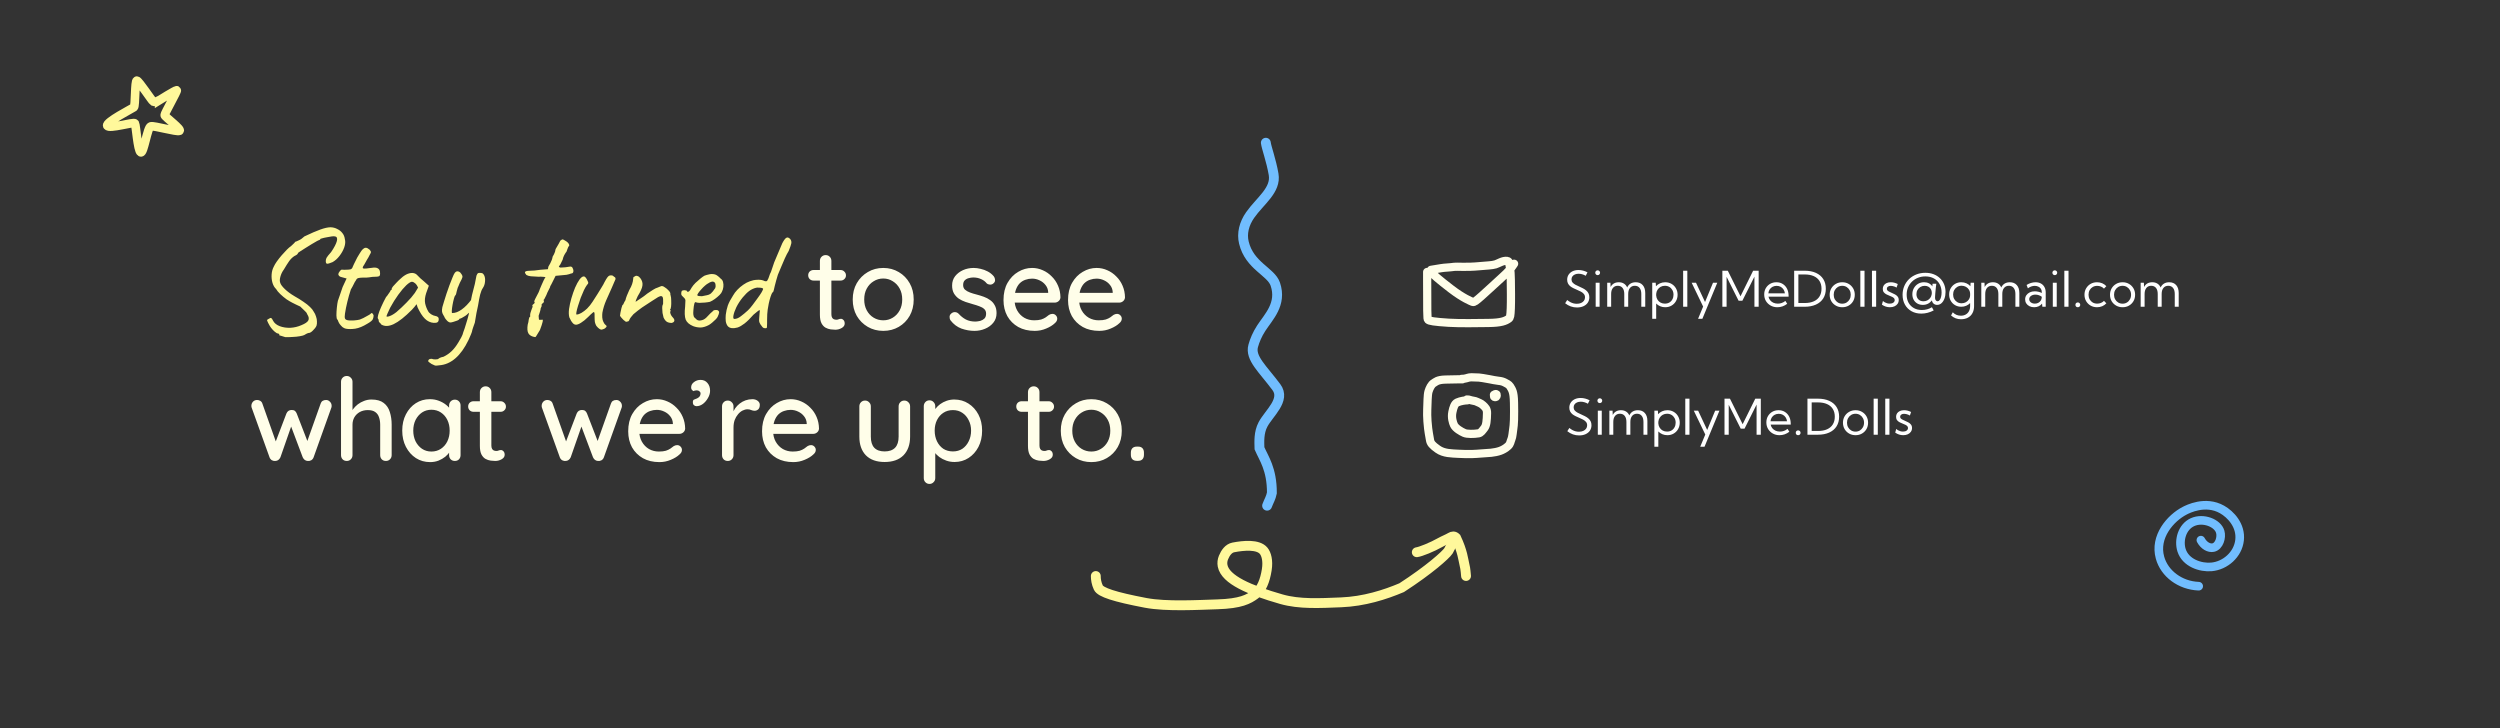 <svg width="1524" height="444" viewBox="0 0 1524 444" fill="none" xmlns="http://www.w3.org/2000/svg">
<rect x="0" y="0" width="1524" height="444" fill="#333333" stroke="none"/>
<path d="M954.117 184.861L955.362 182.884C955.997 183.401 956.632 183.831 957.267 184.173C957.901 184.515 958.546 184.769 959.2 184.935C959.864 185.101 960.538 185.184 961.222 185.184C962.218 185.184 963.087 185.018 963.829 184.686C964.581 184.354 965.167 183.895 965.587 183.309C966.007 182.713 966.217 182.029 966.217 181.258C966.217 180.418 965.978 179.725 965.499 179.178C965.03 178.621 964.42 178.147 963.668 177.757C962.916 177.366 962.115 176.995 961.266 176.644C960.553 176.341 959.845 176.019 959.142 175.677C958.439 175.335 957.799 174.939 957.223 174.49C956.656 174.031 956.202 173.479 955.86 172.835C955.519 172.19 955.348 171.414 955.348 170.506C955.348 169.344 955.641 168.318 956.227 167.43C956.813 166.541 957.623 165.848 958.658 165.35C959.703 164.852 960.904 164.603 962.262 164.603C963.18 164.603 964.103 164.725 965.03 164.969C965.958 165.203 966.857 165.55 967.726 166.009L966.671 168.118C965.987 167.718 965.27 167.41 964.518 167.195C963.775 166.98 963.043 166.873 962.32 166.873C961.461 166.873 960.704 167.02 960.05 167.312C959.405 167.596 958.898 167.996 958.526 168.514C958.165 169.021 957.984 169.617 957.984 170.301C957.984 171.062 958.204 171.702 958.644 172.22C959.093 172.737 959.669 173.187 960.372 173.567C961.085 173.938 961.837 174.3 962.628 174.651C963.38 174.983 964.122 175.335 964.855 175.706C965.597 176.067 966.266 176.497 966.861 176.995C967.467 177.483 967.95 178.069 968.312 178.753C968.673 179.437 968.854 180.262 968.854 181.229C968.854 182.469 968.541 183.558 967.916 184.495C967.291 185.423 966.412 186.146 965.279 186.663C964.156 187.181 962.838 187.439 961.324 187.439C959.996 187.439 958.732 187.225 957.53 186.795C956.329 186.365 955.191 185.721 954.117 184.861ZM973.922 167.723C973.512 167.723 973.165 167.581 972.882 167.298C972.608 167.005 972.472 166.653 972.472 166.243C972.472 165.843 972.608 165.501 972.882 165.218C973.165 164.935 973.512 164.793 973.922 164.793C974.342 164.793 974.693 164.935 974.977 165.218C975.26 165.501 975.401 165.843 975.401 166.243C975.401 166.653 975.26 167.005 974.977 167.298C974.693 167.581 974.342 167.723 973.922 167.723ZM975.123 187H972.721V172.352H975.123V187ZM1002.94 187H1000.54V179.192C1000.54 177.62 1000.19 176.399 999.498 175.53C998.815 174.651 997.848 174.212 996.598 174.212C995.338 174.212 994.347 174.656 993.624 175.545C992.911 176.424 992.555 177.64 992.555 179.192V187H990.152V179.192C990.152 177.62 989.806 176.399 989.112 175.53C988.419 174.651 987.447 174.212 986.197 174.212C984.938 174.212 983.946 174.656 983.224 175.545C982.511 176.424 982.154 177.64 982.154 179.192V187H979.752V172.352H981.715L981.817 174.974C982.306 174.017 982.97 173.294 983.81 172.806C984.659 172.308 985.66 172.059 986.813 172.059C988.043 172.059 989.093 172.337 989.962 172.894C990.841 173.44 991.495 174.227 991.925 175.252C992.403 174.207 993.082 173.416 993.961 172.879C994.85 172.332 995.909 172.059 997.14 172.059C998.966 172.059 1000.39 172.64 1001.4 173.802C1002.43 174.954 1002.94 176.565 1002.94 178.636V187ZM1009.61 194.324H1007.2V172.352H1009.34L1009.46 174.49C1010.14 173.738 1010.97 173.147 1011.93 172.718C1012.9 172.278 1013.96 172.059 1015.11 172.059C1016.55 172.059 1017.83 172.391 1018.97 173.055C1020.11 173.719 1021.01 174.627 1021.66 175.779C1022.33 176.922 1022.66 178.221 1022.66 179.676C1022.66 181.121 1022.33 182.42 1021.66 183.572C1021.01 184.725 1020.11 185.633 1018.97 186.297C1017.83 186.961 1016.55 187.293 1015.11 187.293C1014.01 187.293 1012.98 187.093 1012.04 186.692C1011.1 186.292 1010.29 185.735 1009.61 185.022V194.324ZM1014.92 185.096C1015.95 185.096 1016.86 184.866 1017.65 184.407C1018.44 183.938 1019.05 183.294 1019.49 182.474C1019.94 181.653 1020.17 180.716 1020.17 179.661C1020.17 178.597 1019.94 177.659 1019.49 176.849C1019.04 176.028 1018.42 175.384 1017.63 174.915C1016.85 174.446 1015.95 174.212 1014.94 174.212C1013.97 174.212 1013.1 174.427 1012.32 174.856C1011.54 175.286 1010.92 175.877 1010.44 176.629C1009.96 177.371 1009.68 178.221 1009.61 179.178V180.174C1009.68 181.131 1009.96 181.98 1010.43 182.723C1010.89 183.465 1011.51 184.046 1012.29 184.466C1013.07 184.886 1013.95 185.096 1014.92 185.096ZM1028.59 187H1026.04V165.027H1028.59V187ZM1037.77 194.324H1035.15L1038.23 186.883L1031.23 172.352H1033.88L1039.39 184.114L1044.25 172.352H1046.86L1037.77 194.324ZM1072.08 187H1069.5V168.646L1062.16 183.309H1059.84L1052.53 168.733V187H1049.95V165.027H1053.27L1061.01 180.599L1068.71 165.027H1072.08V187ZM1089.48 185.198C1087.67 186.595 1085.67 187.293 1083.48 187.293C1081.95 187.293 1080.59 186.951 1079.38 186.268C1078.17 185.584 1077.21 184.656 1076.5 183.484C1075.81 182.303 1075.46 180.97 1075.46 179.485C1075.46 178.06 1075.79 176.79 1076.43 175.677C1077.08 174.554 1077.96 173.67 1079.08 173.025C1080.21 172.381 1081.48 172.059 1082.91 172.059C1084.37 172.059 1085.66 172.41 1086.77 173.113C1087.9 173.816 1088.77 174.793 1089.4 176.043C1090.02 177.293 1090.33 178.738 1090.33 180.379V180.848H1078.07C1078.25 181.707 1078.6 182.454 1079.13 183.089C1079.65 183.724 1080.31 184.217 1081.1 184.568C1081.91 184.92 1082.79 185.096 1083.77 185.096C1085.45 185.096 1086.98 184.544 1088.37 183.44L1089.48 185.198ZM1077.98 178.797H1088.06C1087.96 177.889 1087.67 177.098 1087.21 176.424C1086.76 175.74 1086.18 175.208 1085.46 174.827C1084.74 174.446 1083.94 174.256 1083.04 174.256C1082.13 174.256 1081.31 174.446 1080.58 174.827C1079.85 175.208 1079.26 175.74 1078.8 176.424C1078.36 177.098 1078.08 177.889 1077.98 178.797ZM1093.72 187V165.027H1100.04C1102.74 165.027 1105.05 165.467 1106.99 166.346C1108.93 167.225 1110.42 168.484 1111.46 170.125C1112.5 171.766 1113.02 173.729 1113.02 176.014C1113.02 178.289 1112.5 180.252 1111.46 181.902C1110.42 183.543 1108.93 184.803 1106.99 185.682C1105.05 186.561 1102.74 187 1100.04 187H1093.72ZM1096.29 184.715H1100.16C1102.32 184.715 1104.16 184.373 1105.68 183.689C1107.21 183.006 1108.37 182.015 1109.17 180.716C1109.98 179.417 1110.39 177.85 1110.39 176.014C1110.39 174.178 1109.98 172.61 1109.17 171.312C1108.37 170.013 1107.21 169.021 1105.68 168.338C1104.16 167.654 1102.32 167.312 1100.16 167.312H1096.29V184.715ZM1123.04 187.293C1121.59 187.293 1120.28 186.961 1119.12 186.297C1117.96 185.633 1117.04 184.729 1116.36 183.587C1115.7 182.435 1115.37 181.131 1115.37 179.676C1115.37 178.23 1115.7 176.937 1116.36 175.794C1117.04 174.642 1117.96 173.733 1119.12 173.069C1120.28 172.396 1121.59 172.059 1123.04 172.059C1124.5 172.059 1125.8 172.396 1126.95 173.069C1128.11 173.733 1129.01 174.642 1129.68 175.794C1130.34 176.937 1130.67 178.23 1130.67 179.676C1130.67 181.131 1130.34 182.435 1129.68 183.587C1129.01 184.729 1128.11 185.633 1126.95 186.297C1125.8 186.961 1124.5 187.293 1123.04 187.293ZM1123.03 185.125C1124.01 185.125 1124.9 184.886 1125.68 184.407C1126.46 183.929 1127.08 183.279 1127.53 182.459C1127.98 181.639 1128.21 180.711 1128.21 179.676C1128.21 178.641 1127.98 177.713 1127.53 176.893C1127.08 176.072 1126.46 175.423 1125.68 174.944C1124.9 174.466 1124.01 174.227 1123.03 174.227C1122.04 174.227 1121.15 174.466 1120.36 174.944C1119.58 175.423 1118.96 176.072 1118.5 176.893C1118.05 177.713 1117.83 178.641 1117.83 179.676C1117.83 180.711 1118.05 181.639 1118.5 182.459C1118.96 183.279 1119.58 183.929 1120.36 184.407C1121.15 184.886 1122.04 185.125 1123.03 185.125ZM1136.61 187H1134.06V165.027H1136.61V187ZM1143.7 187H1141.15V165.027H1143.7V187ZM1147.21 185.726L1147.84 183.47C1148.19 183.802 1148.59 184.09 1149.04 184.334C1149.49 184.578 1149.97 184.769 1150.46 184.905C1150.96 185.032 1151.47 185.096 1151.97 185.096C1152.88 185.096 1153.61 184.896 1154.17 184.495C1154.73 184.095 1155.01 183.572 1155.01 182.928C1155.01 182.459 1154.86 182.073 1154.57 181.771C1154.28 181.458 1153.91 181.189 1153.44 180.965C1152.97 180.74 1152.47 180.525 1151.93 180.32C1151.28 180.066 1150.63 179.778 1149.98 179.456C1149.34 179.134 1148.8 178.709 1148.37 178.182C1147.95 177.654 1147.74 176.961 1147.74 176.102C1147.74 175.281 1147.95 174.568 1148.36 173.963C1148.77 173.357 1149.34 172.889 1150.07 172.557C1150.81 172.225 1151.66 172.059 1152.62 172.059C1154.06 172.059 1155.48 172.42 1156.88 173.143L1156.16 175.311C1155.85 175.105 1155.49 174.925 1155.08 174.769C1154.67 174.603 1154.25 174.476 1153.82 174.388C1153.39 174.3 1152.98 174.256 1152.6 174.256C1151.89 174.256 1151.31 174.422 1150.88 174.754C1150.44 175.076 1150.22 175.511 1150.22 176.058C1150.22 176.37 1150.3 176.658 1150.48 176.922C1150.67 177.176 1150.97 177.43 1151.4 177.684C1151.83 177.938 1152.43 178.221 1153.19 178.533C1153.86 178.807 1154.53 179.119 1155.18 179.471C1155.84 179.812 1156.38 180.257 1156.81 180.804C1157.25 181.341 1157.47 182.044 1157.47 182.913C1157.47 183.772 1157.24 184.534 1156.78 185.198C1156.33 185.853 1155.7 186.365 1154.89 186.736C1154.09 187.107 1153.16 187.293 1152.11 187.293C1150.36 187.293 1148.73 186.771 1147.21 185.726ZM1172.16 185.857C1170.9 185.857 1169.79 185.584 1168.83 185.037C1167.88 184.49 1167.13 183.729 1166.58 182.752C1166.04 181.775 1165.77 180.647 1165.77 179.368C1165.77 177.981 1166.09 176.736 1166.71 175.633C1167.34 174.529 1168.18 173.655 1169.26 173.011C1170.34 172.366 1171.56 172.044 1172.91 172.044C1174.02 172.044 1175.01 172.269 1175.87 172.718C1176.73 173.157 1177.43 173.782 1177.96 174.593L1178.09 172.981H1180.38C1180.3 173.548 1180.22 174.163 1180.14 174.827C1180.07 175.481 1180.01 176.15 1179.94 176.834C1179.88 177.508 1179.82 178.157 1179.76 178.782C1179.71 179.407 1179.67 179.969 1179.64 180.467C1179.62 180.955 1179.6 181.341 1179.6 181.624C1179.6 182.2 1179.75 182.684 1180.05 183.074C1180.36 183.465 1180.72 183.66 1181.15 183.66C1181.62 183.66 1182.04 183.426 1182.4 182.957C1182.77 182.488 1183.06 181.849 1183.26 181.038C1183.48 180.228 1183.59 179.314 1183.59 178.299C1183.59 176.336 1183.17 174.622 1182.35 173.157C1181.53 171.683 1180.38 170.54 1178.9 169.729C1177.42 168.909 1175.69 168.499 1173.71 168.499C1172.08 168.499 1170.57 168.777 1169.19 169.334C1167.8 169.891 1166.59 170.672 1165.55 171.678C1164.53 172.674 1163.73 173.851 1163.15 175.208C1162.58 176.565 1162.3 178.045 1162.3 179.646C1162.3 181.512 1162.69 183.147 1163.46 184.554C1164.23 185.95 1165.31 187.034 1166.7 187.806C1168.08 188.587 1169.7 188.978 1171.54 188.978C1173.83 188.978 1175.88 188.411 1177.7 187.278L1178.78 189.241C1176.31 190.53 1173.79 191.175 1171.22 191.175C1168.97 191.175 1166.98 190.691 1165.26 189.725C1163.55 188.758 1162.21 187.415 1161.25 185.696C1160.29 183.968 1159.81 181.971 1159.81 179.705C1159.81 177.781 1160.16 176.009 1160.85 174.388C1161.54 172.757 1162.52 171.336 1163.77 170.125C1165.03 168.914 1166.5 167.977 1168.19 167.312C1169.88 166.639 1171.71 166.302 1173.7 166.302C1175.51 166.302 1177.17 166.585 1178.68 167.151C1180.18 167.718 1181.48 168.523 1182.57 169.568C1183.67 170.613 1184.51 171.849 1185.11 173.274C1185.7 174.7 1186 176.272 1186 177.991C1186 179.505 1185.78 180.857 1185.33 182.049C1184.89 183.23 1184.28 184.163 1183.5 184.847C1182.73 185.521 1181.85 185.857 1180.86 185.857C1180.04 185.857 1179.35 185.618 1178.78 185.14C1178.21 184.651 1177.82 183.978 1177.61 183.118C1176.99 183.997 1176.22 184.676 1175.28 185.154C1174.35 185.623 1173.31 185.857 1172.16 185.857ZM1172.53 183.66C1173.39 183.66 1174.19 183.479 1174.9 183.118C1175.61 182.747 1176.2 182.244 1176.67 181.609C1177.14 180.965 1177.44 180.237 1177.56 179.427L1177.64 178.577C1177.64 177.708 1177.45 176.951 1177.08 176.307C1176.72 175.652 1176.21 175.145 1175.56 174.783C1174.91 174.422 1174.16 174.241 1173.3 174.241C1172.34 174.241 1171.49 174.466 1170.72 174.915C1169.96 175.354 1169.36 175.96 1168.92 176.731C1168.48 177.493 1168.26 178.357 1168.26 179.324C1168.26 180.623 1168.65 181.673 1169.43 182.474C1170.22 183.265 1171.25 183.66 1172.53 183.66ZM1195.6 187C1194.19 187 1192.93 186.673 1191.8 186.019C1190.69 185.364 1189.81 184.476 1189.17 183.353C1188.52 182.22 1188.2 180.945 1188.2 179.529C1188.2 178.104 1188.52 176.829 1189.17 175.706C1189.81 174.583 1190.69 173.694 1191.8 173.04C1192.93 172.386 1194.2 172.059 1195.61 172.059C1196.74 172.059 1197.78 172.273 1198.73 172.703C1199.68 173.123 1200.48 173.709 1201.15 174.461L1201.27 172.352H1203.39V186.619C1203.39 188.26 1203.07 189.676 1202.42 190.867C1201.78 192.068 1200.86 192.991 1199.67 193.636C1198.48 194.29 1197.06 194.617 1195.42 194.617C1193.1 194.617 1191.08 193.846 1189.36 192.303L1190.41 190.369C1191.75 191.756 1193.38 192.449 1195.32 192.449C1196.48 192.449 1197.48 192.205 1198.32 191.717C1199.17 191.238 1199.83 190.56 1200.28 189.681C1200.75 188.802 1200.99 187.762 1200.99 186.561V184.759C1200.32 185.452 1199.53 185.999 1198.6 186.399C1197.68 186.8 1196.68 187 1195.6 187ZM1195.8 184.876C1196.76 184.876 1197.63 184.661 1198.41 184.231C1199.19 183.792 1199.82 183.196 1200.28 182.444C1200.75 181.683 1200.99 180.823 1200.99 179.866V179.192C1200.99 178.226 1200.75 177.366 1200.28 176.614C1199.82 175.862 1199.19 175.271 1198.41 174.842C1197.63 174.402 1196.76 174.183 1195.8 174.183C1194.82 174.183 1193.93 174.417 1193.15 174.886C1192.37 175.354 1191.75 175.994 1191.29 176.805C1190.84 177.605 1190.62 178.514 1190.62 179.529C1190.62 180.545 1190.84 181.458 1191.29 182.269C1191.75 183.079 1192.37 183.719 1193.15 184.188C1193.93 184.646 1194.82 184.876 1195.8 184.876ZM1230.99 187H1228.59V179.192C1228.59 177.62 1228.24 176.399 1227.54 175.53C1226.86 174.651 1225.89 174.212 1224.64 174.212C1223.38 174.212 1222.39 174.656 1221.67 175.545C1220.96 176.424 1220.6 177.64 1220.6 179.192V187H1218.2V179.192C1218.2 177.62 1217.85 176.399 1217.16 175.53C1216.47 174.651 1215.49 174.212 1214.24 174.212C1212.98 174.212 1211.99 174.656 1211.27 175.545C1210.56 176.424 1210.2 177.64 1210.2 179.192V187H1207.8V172.352H1209.76L1209.86 174.974C1210.35 174.017 1211.02 173.294 1211.86 172.806C1212.71 172.308 1213.71 172.059 1214.86 172.059C1216.09 172.059 1217.14 172.337 1218.01 172.894C1218.89 173.44 1219.54 174.227 1219.97 175.252C1220.45 174.207 1221.13 173.416 1222.01 172.879C1222.9 172.332 1223.96 172.059 1225.19 172.059C1227.01 172.059 1228.43 172.64 1229.45 173.802C1230.47 174.954 1230.99 176.565 1230.99 178.636V187ZM1247.07 187H1245.01L1244.84 185.066C1244.31 185.76 1243.62 186.307 1242.79 186.707C1241.96 187.098 1241.04 187.293 1240.01 187.293C1238.96 187.293 1238.01 187.088 1237.18 186.678C1236.35 186.258 1235.7 185.687 1235.22 184.964C1234.75 184.241 1234.52 183.421 1234.52 182.503C1234.52 181.536 1234.77 180.687 1235.28 179.954C1235.8 179.212 1236.5 178.631 1237.37 178.211C1238.26 177.791 1239.27 177.581 1240.39 177.581C1241.12 177.581 1241.87 177.674 1242.63 177.859C1243.39 178.035 1244.07 178.279 1244.67 178.592V177.977C1244.67 177.195 1244.47 176.531 1244.08 175.984C1243.69 175.428 1243.17 175.003 1242.52 174.71C1241.86 174.407 1241.14 174.256 1240.35 174.256C1239.66 174.256 1238.97 174.383 1238.25 174.637C1237.54 174.881 1236.86 175.262 1236.2 175.779L1235.41 173.714C1236.26 173.167 1237.15 172.757 1238.09 172.483C1239.03 172.2 1239.96 172.059 1240.88 172.059C1242.14 172.059 1243.24 172.317 1244.16 172.835C1245.08 173.343 1245.8 174.07 1246.31 175.018C1246.82 175.955 1247.07 177.068 1247.07 178.357V187ZM1240.44 185.096C1241.19 185.096 1241.88 184.939 1242.5 184.627C1243.13 184.314 1243.63 183.865 1244.02 183.279C1244.42 182.684 1244.63 181.98 1244.67 181.17V180.921C1244.13 180.501 1243.53 180.179 1242.85 179.954C1242.19 179.72 1241.51 179.603 1240.82 179.603C1239.73 179.603 1238.82 179.866 1238.09 180.394C1237.37 180.921 1237.01 181.59 1237.01 182.4C1237.01 182.908 1237.15 183.367 1237.45 183.777C1237.75 184.188 1238.16 184.51 1238.68 184.744C1239.2 184.979 1239.78 185.096 1240.44 185.096ZM1252.59 167.723C1252.18 167.723 1251.84 167.581 1251.55 167.298C1251.28 167.005 1251.14 166.653 1251.14 166.243C1251.14 165.843 1251.28 165.501 1251.55 165.218C1251.84 164.935 1252.18 164.793 1252.59 164.793C1253.01 164.793 1253.37 164.935 1253.65 165.218C1253.93 165.501 1254.07 165.843 1254.07 166.243C1254.07 166.653 1253.93 167.005 1253.65 167.298C1253.37 167.581 1253.01 167.723 1252.59 167.723ZM1253.79 187H1251.39V172.352H1253.79V187ZM1260.97 187H1258.42V165.027H1260.97V187ZM1266.63 187.293C1266.2 187.293 1265.85 187.161 1265.57 186.897C1265.31 186.624 1265.18 186.272 1265.18 185.843C1265.18 185.403 1265.31 185.047 1265.57 184.773C1265.85 184.5 1266.2 184.363 1266.63 184.363C1267.06 184.363 1267.41 184.5 1267.68 184.773C1267.96 185.047 1268.11 185.403 1268.11 185.843C1268.11 186.272 1267.96 186.624 1267.68 186.897C1267.41 187.161 1267.06 187.293 1266.63 187.293ZM1284.04 184.891C1283.33 185.662 1282.49 186.258 1281.51 186.678C1280.53 187.088 1279.48 187.293 1278.36 187.293C1276.91 187.293 1275.6 186.961 1274.43 186.297C1273.28 185.633 1272.37 184.725 1271.7 183.572C1271.03 182.42 1270.7 181.121 1270.7 179.676C1270.7 178.221 1271.03 176.922 1271.7 175.779C1272.37 174.627 1273.28 173.719 1274.43 173.055C1275.6 172.391 1276.91 172.059 1278.36 172.059C1279.47 172.059 1280.52 172.264 1281.5 172.674C1282.47 173.084 1283.32 173.675 1284.03 174.446L1282.59 175.955C1282.08 175.408 1281.46 174.988 1280.73 174.695C1280.02 174.402 1279.26 174.256 1278.46 174.256C1277.44 174.256 1276.52 174.49 1275.72 174.959C1274.93 175.418 1274.31 176.053 1273.85 176.863C1273.4 177.674 1273.17 178.606 1273.17 179.661C1273.17 180.716 1273.4 181.653 1273.85 182.474C1274.31 183.294 1274.93 183.938 1275.72 184.407C1276.52 184.866 1277.44 185.096 1278.46 185.096C1279.26 185.096 1280.03 184.949 1280.75 184.656C1281.47 184.354 1282.09 183.934 1282.59 183.396L1284.04 184.891ZM1293.93 187.293C1292.48 187.293 1291.17 186.961 1290.01 186.297C1288.84 185.633 1287.93 184.729 1287.25 183.587C1286.59 182.435 1286.26 181.131 1286.26 179.676C1286.26 178.23 1286.59 176.937 1287.25 175.794C1287.93 174.642 1288.84 173.733 1290.01 173.069C1291.17 172.396 1292.48 172.059 1293.93 172.059C1295.39 172.059 1296.69 172.396 1297.84 173.069C1299 173.733 1299.9 174.642 1300.57 175.794C1301.23 176.937 1301.56 178.23 1301.56 179.676C1301.56 181.131 1301.23 182.435 1300.57 183.587C1299.9 184.729 1299 185.633 1297.84 186.297C1296.69 186.961 1295.39 187.293 1293.93 187.293ZM1293.92 185.125C1294.9 185.125 1295.79 184.886 1296.57 184.407C1297.35 183.929 1297.96 183.279 1298.41 182.459C1298.87 181.639 1299.1 180.711 1299.1 179.676C1299.1 178.641 1298.87 177.713 1298.41 176.893C1297.96 176.072 1297.35 175.423 1296.57 174.944C1295.79 174.466 1294.9 174.227 1293.92 174.227C1292.93 174.227 1292.04 174.466 1291.25 174.944C1290.47 175.423 1289.85 176.072 1289.39 176.893C1288.94 177.713 1288.72 178.641 1288.72 179.676C1288.72 180.711 1288.94 181.639 1289.39 182.459C1289.85 183.279 1290.47 183.929 1291.25 184.407C1292.04 184.886 1292.93 185.125 1293.92 185.125ZM1328.14 187H1325.73V179.192C1325.73 177.62 1325.39 176.399 1324.69 175.53C1324.01 174.651 1323.04 174.212 1321.79 174.212C1320.53 174.212 1319.54 174.656 1318.82 175.545C1318.11 176.424 1317.75 177.64 1317.75 179.192V187H1315.35V179.192C1315.35 177.62 1315 176.399 1314.31 175.53C1313.61 174.651 1312.64 174.212 1311.39 174.212C1310.13 174.212 1309.14 174.656 1308.42 175.545C1307.71 176.424 1307.35 177.64 1307.35 179.192V187H1304.95V172.352H1306.91L1307.01 174.974C1307.5 174.017 1308.17 173.294 1309 172.806C1309.85 172.308 1310.86 172.059 1312.01 172.059C1313.24 172.059 1314.29 172.337 1315.16 172.894C1316.04 173.44 1316.69 174.227 1317.12 175.252C1317.6 174.207 1318.28 173.416 1319.16 172.879C1320.04 172.332 1321.1 172.059 1322.34 172.059C1324.16 172.059 1325.58 172.64 1326.6 173.802C1327.62 174.954 1328.14 176.565 1328.14 178.636V187Z" fill="white"/>
<path d="M96.998 61.163C96.998 61.163 94.427 62.465 93.502 61.984C92.577 61.503 84.739 49.312 83.43 49.144C82.12 48.976 82.622 64.675 81.605 65.42C80.588 66.165 64.374 74.43 65.359 76.639C66.344 78.842 81.58 74.09 82.249 75.213C82.919 76.336 83.888 91.71 85.762 92.846C87.635 93.975 89.774 77.487 91.941 77.016C94.108 76.546 107.695 80.509 109.397 79.756C111.099 79.003 100.516 71.258 100.378 70.239C100.239 69.22 108.307 55.3 107.753 55.03C107.199 54.759 96.999 61.169 96.999 61.169L96.998 61.163Z" stroke="#FFF89B" stroke-width="5.25" stroke-miterlimit="10"/>
<path d="M955.427 262.861L956.672 260.884C957.307 261.401 957.941 261.831 958.576 262.173C959.211 262.515 959.855 262.769 960.51 262.935C961.174 263.101 961.848 263.184 962.531 263.184C963.527 263.184 964.396 263.018 965.139 262.686C965.891 262.354 966.477 261.895 966.896 261.309C967.316 260.713 967.526 260.029 967.526 259.258C967.526 258.418 967.287 257.725 966.809 257.178C966.34 256.621 965.729 256.147 964.978 255.757C964.226 255.366 963.425 254.995 962.575 254.644C961.862 254.341 961.154 254.019 960.451 253.677C959.748 253.335 959.108 252.939 958.532 252.49C957.966 252.031 957.512 251.479 957.17 250.835C956.828 250.19 956.657 249.414 956.657 248.506C956.657 247.344 956.95 246.318 957.536 245.43C958.122 244.541 958.933 243.848 959.968 243.35C961.013 242.852 962.214 242.603 963.571 242.603C964.489 242.603 965.412 242.725 966.34 242.969C967.268 243.203 968.166 243.55 969.035 244.009L967.98 246.118C967.297 245.718 966.579 245.41 965.827 245.195C965.085 244.98 964.353 244.873 963.63 244.873C962.771 244.873 962.014 245.02 961.359 245.312C960.715 245.596 960.207 245.996 959.836 246.514C959.475 247.021 959.294 247.617 959.294 248.301C959.294 249.062 959.514 249.702 959.953 250.22C960.402 250.737 960.979 251.187 961.682 251.567C962.395 251.938 963.146 252.3 963.938 252.651C964.689 252.983 965.432 253.335 966.164 253.706C966.906 254.067 967.575 254.497 968.171 254.995C968.776 255.483 969.26 256.069 969.621 256.753C969.982 257.437 970.163 258.262 970.163 259.229C970.163 260.469 969.851 261.558 969.226 262.495C968.601 263.423 967.722 264.146 966.589 264.663C965.466 265.181 964.147 265.439 962.634 265.439C961.306 265.439 960.041 265.225 958.84 264.795C957.639 264.365 956.501 263.721 955.427 262.861ZM975.231 245.723C974.821 245.723 974.475 245.581 974.191 245.298C973.918 245.005 973.781 244.653 973.781 244.243C973.781 243.843 973.918 243.501 974.191 243.218C974.475 242.935 974.821 242.793 975.231 242.793C975.651 242.793 976.003 242.935 976.286 243.218C976.569 243.501 976.711 243.843 976.711 244.243C976.711 244.653 976.569 245.005 976.286 245.298C976.003 245.581 975.651 245.723 975.231 245.723ZM976.433 265H974.03V250.352H976.433V265ZM1004.25 265H1001.85V257.192C1001.85 255.62 1001.5 254.399 1000.81 253.53C1000.12 252.651 999.157 252.212 997.907 252.212C996.647 252.212 995.656 252.656 994.934 253.545C994.221 254.424 993.864 255.64 993.864 257.192V265H991.462V257.192C991.462 255.62 991.115 254.399 990.422 253.53C989.729 252.651 988.757 252.212 987.507 252.212C986.247 252.212 985.256 252.656 984.533 253.545C983.82 254.424 983.464 255.64 983.464 257.192V265H981.062V250.352H983.024L983.127 252.974C983.615 252.017 984.279 251.294 985.119 250.806C985.969 250.308 986.97 250.059 988.122 250.059C989.353 250.059 990.402 250.337 991.271 250.894C992.15 251.44 992.805 252.227 993.234 253.252C993.713 252.207 994.392 251.416 995.271 250.879C996.159 250.332 997.219 250.059 998.449 250.059C1000.28 250.059 1001.7 250.64 1002.71 251.802C1003.74 252.954 1004.25 254.565 1004.25 256.636V265ZM1010.92 272.324H1008.51V250.352H1010.65L1010.77 252.49C1011.45 251.738 1012.28 251.147 1013.24 250.718C1014.21 250.278 1015.27 250.059 1016.42 250.059C1017.86 250.059 1019.14 250.391 1020.28 251.055C1021.42 251.719 1022.32 252.627 1022.97 253.779C1023.63 254.922 1023.97 256.221 1023.97 257.676C1023.97 259.121 1023.63 260.42 1022.97 261.572C1022.32 262.725 1021.42 263.633 1020.28 264.297C1019.14 264.961 1017.86 265.293 1016.42 265.293C1015.32 265.293 1014.29 265.093 1013.35 264.692C1012.41 264.292 1011.6 263.735 1010.92 263.022V272.324ZM1016.23 263.096C1017.26 263.096 1018.17 262.866 1018.96 262.407C1019.75 261.938 1020.36 261.294 1020.8 260.474C1021.25 259.653 1021.48 258.716 1021.48 257.661C1021.48 256.597 1021.25 255.659 1020.8 254.849C1020.35 254.028 1019.73 253.384 1018.94 252.915C1018.16 252.446 1017.26 252.212 1016.25 252.212C1015.28 252.212 1014.41 252.427 1013.62 252.856C1012.85 253.286 1012.23 253.877 1011.75 254.629C1011.27 255.371 1010.99 256.221 1010.92 257.178V258.174C1010.99 259.131 1011.27 259.98 1011.74 260.723C1012.2 261.465 1012.82 262.046 1013.6 262.466C1014.38 262.886 1015.26 263.096 1016.23 263.096ZM1029.9 265H1027.35V243.027H1029.9V265ZM1039.08 272.324H1036.46L1039.54 264.883L1032.54 250.352H1035.19L1040.7 262.114L1045.56 250.352H1048.17L1039.08 272.324ZM1073.39 265H1070.81V246.646L1063.47 261.309H1061.14L1053.83 246.733V265H1051.26V243.027H1054.58L1062.32 258.599L1070.02 243.027H1073.39V265ZM1090.79 263.198C1088.98 264.595 1086.97 265.293 1084.79 265.293C1083.26 265.293 1081.9 264.951 1080.69 264.268C1079.47 263.584 1078.52 262.656 1077.81 261.484C1077.12 260.303 1076.77 258.97 1076.77 257.485C1076.77 256.06 1077.1 254.79 1077.74 253.677C1078.39 252.554 1079.27 251.67 1080.39 251.025C1081.52 250.381 1082.79 250.059 1084.22 250.059C1085.68 250.059 1086.97 250.41 1088.08 251.113C1089.21 251.816 1090.08 252.793 1090.71 254.043C1091.33 255.293 1091.64 256.738 1091.64 258.379V258.848H1079.38C1079.56 259.707 1079.91 260.454 1080.44 261.089C1080.96 261.724 1081.62 262.217 1082.41 262.568C1083.21 262.92 1084.1 263.096 1085.08 263.096C1086.76 263.096 1088.29 262.544 1089.68 261.44L1090.79 263.198ZM1079.29 256.797H1089.37C1089.26 255.889 1088.98 255.098 1088.52 254.424C1088.07 253.74 1087.49 253.208 1086.76 252.827C1086.05 252.446 1085.25 252.256 1084.35 252.256C1083.44 252.256 1082.62 252.446 1081.89 252.827C1081.16 253.208 1080.57 253.74 1080.11 254.424C1079.67 255.098 1079.39 255.889 1079.29 256.797ZM1096.14 265.293C1095.71 265.293 1095.36 265.161 1095.08 264.897C1094.82 264.624 1094.69 264.272 1094.69 263.843C1094.69 263.403 1094.82 263.047 1095.08 262.773C1095.36 262.5 1095.71 262.363 1096.14 262.363C1096.57 262.363 1096.92 262.5 1097.19 262.773C1097.48 263.047 1097.62 263.403 1097.62 263.843C1097.62 264.272 1097.48 264.624 1097.19 264.897C1096.92 265.161 1096.57 265.293 1096.14 265.293ZM1101.82 265V243.027H1108.15C1110.85 243.027 1113.16 243.467 1115.09 244.346C1117.04 245.225 1118.53 246.484 1119.56 248.125C1120.61 249.766 1121.13 251.729 1121.13 254.014C1121.13 256.289 1120.61 258.252 1119.56 259.902C1118.53 261.543 1117.04 262.803 1115.09 263.682C1113.16 264.561 1110.85 265 1108.15 265H1101.82ZM1104.4 262.715H1108.27C1110.43 262.715 1112.27 262.373 1113.79 261.689C1115.31 261.006 1116.48 260.015 1117.28 258.716C1118.09 257.417 1118.49 255.85 1118.49 254.014C1118.49 252.178 1118.09 250.61 1117.28 249.312C1116.48 248.013 1115.31 247.021 1113.79 246.338C1112.27 245.654 1110.43 245.312 1108.27 245.312H1104.4V262.715ZM1131.15 265.293C1129.69 265.293 1128.39 264.961 1127.22 264.297C1126.06 263.633 1125.14 262.729 1124.47 261.587C1123.81 260.435 1123.47 259.131 1123.47 257.676C1123.47 256.23 1123.81 254.937 1124.47 253.794C1125.14 252.642 1126.06 251.733 1127.22 251.069C1128.39 250.396 1129.69 250.059 1131.15 250.059C1132.6 250.059 1133.91 250.396 1135.06 251.069C1136.21 251.733 1137.12 252.642 1137.79 253.794C1138.45 254.937 1138.78 256.23 1138.78 257.676C1138.78 259.131 1138.45 260.435 1137.79 261.587C1137.12 262.729 1136.21 263.633 1135.06 264.297C1133.91 264.961 1132.6 265.293 1131.15 265.293ZM1131.13 263.125C1132.12 263.125 1133 262.886 1133.79 262.407C1134.57 261.929 1135.18 261.279 1135.63 260.459C1136.09 259.639 1136.32 258.711 1136.32 257.676C1136.32 256.641 1136.09 255.713 1135.63 254.893C1135.18 254.072 1134.57 253.423 1133.79 252.944C1133 252.466 1132.12 252.227 1131.13 252.227C1130.15 252.227 1129.26 252.466 1128.47 252.944C1127.69 253.423 1127.07 254.072 1126.61 254.893C1126.16 255.713 1125.93 256.641 1125.93 257.676C1125.93 258.711 1126.16 259.639 1126.61 260.459C1127.07 261.279 1127.69 261.929 1128.47 262.407C1129.26 262.886 1130.15 263.125 1131.13 263.125ZM1144.71 265H1142.17V243.027H1144.71V265ZM1151.8 265H1149.25V243.027H1151.8V265ZM1155.32 263.726L1155.95 261.47C1156.3 261.802 1156.7 262.09 1157.15 262.334C1157.6 262.578 1158.07 262.769 1158.57 262.905C1159.07 263.032 1159.57 263.096 1160.08 263.096C1160.99 263.096 1161.72 262.896 1162.28 262.495C1162.83 262.095 1163.11 261.572 1163.11 260.928C1163.11 260.459 1162.97 260.073 1162.67 259.771C1162.39 259.458 1162.01 259.189 1161.54 258.965C1161.08 258.74 1160.57 258.525 1160.04 258.32C1159.38 258.066 1158.73 257.778 1158.09 257.456C1157.44 257.134 1156.91 256.709 1156.48 256.182C1156.06 255.654 1155.85 254.961 1155.85 254.102C1155.85 253.281 1156.05 252.568 1156.46 251.963C1156.87 251.357 1157.44 250.889 1158.18 250.557C1158.92 250.225 1159.77 250.059 1160.72 250.059C1162.17 250.059 1163.59 250.42 1164.99 251.143L1164.27 253.311C1163.96 253.105 1163.6 252.925 1163.19 252.769C1162.78 252.603 1162.36 252.476 1161.93 252.388C1161.5 252.3 1161.09 252.256 1160.71 252.256C1160 252.256 1159.42 252.422 1158.98 252.754C1158.54 253.076 1158.32 253.511 1158.32 254.058C1158.32 254.37 1158.41 254.658 1158.59 254.922C1158.77 255.176 1159.08 255.43 1159.51 255.684C1159.94 255.938 1160.53 256.221 1161.3 256.533C1161.97 256.807 1162.63 257.119 1163.29 257.471C1163.94 257.812 1164.48 258.257 1164.91 258.804C1165.35 259.341 1165.57 260.044 1165.57 260.913C1165.57 261.772 1165.34 262.534 1164.88 263.198C1164.44 263.853 1163.81 264.365 1163 264.736C1162.19 265.107 1161.27 265.293 1160.21 265.293C1158.46 265.293 1156.83 264.771 1155.32 263.726Z" fill="white"/>
<path d="M870 165.775C870 165.902 870 166.029 870 170.666C870 175.302 870 184.444 870.064 189.344C870.129 194.243 870.257 194.624 870.581 194.948C871.299 195.665 874.135 196.167 883.106 196.744C889.879 197.18 901.208 196.941 907.295 196.877C915.211 196.795 917.794 195.663 919.746 194.253C920.564 193.662 920.79 192.712 920.985 187.945C921.164 183.562 921.052 175.179 920.987 170.608C920.897 164.229 920.272 161.428 919.756 159.688C919.638 159.293 919.111 159.111 918.655 159.044C916.213 158.683 913.398 160.643 911.64 161.156C909.308 161.838 906.64 161.797 902.053 162.247C894.045 163.033 888.192 162.439 886.769 162.632C882.896 163.156 880.795 163.082 878.581 163.465C876.496 163.826 874.427 164.105 872.344 164.49C871.98 164.558 872.206 165.252 872.529 165.831C873.248 167.117 877.369 170.619 884.624 176.187C891.916 181.784 896.886 183.728 897.728 184.049C898.634 184.395 899.742 183.478 903.415 180.234C906.611 177.412 912.361 172.039 915.535 169.165C919.879 165.267 921.176 163.474 922.217 161.934C922.478 161.547 922.735 161.166 923 160.773" stroke="#FFFEE9" stroke-width="5" stroke-linecap="round"/>
<path d="M891.517 231.216C890.984 231.216 887.071 231.216 881.026 231.382C876.074 231.518 875.117 232.89 873.996 233.517C872.57 234.314 871.443 236.646 870.854 238.542C870.141 240.838 870.271 245.605 870.048 249.713C869.953 251.462 870.002 254.368 870.179 256.817C870.67 263.592 871.433 265.891 871.704 268.035C871.984 270.24 873.224 271.511 876.442 273.815C880.159 276.477 884.869 276.378 889.061 276.63C895.903 277.04 900.655 276.632 901.995 276.506C905.481 276.179 907.287 276.212 908.991 276.004C910.959 275.763 912.757 275.458 914.504 274.832C915.961 274.31 917.776 273.367 919.346 271.904C920.785 270.564 920.739 269.179 921.322 267.88C922.009 266.348 922.17 263.412 922.489 261.386C922.7 260.042 922.802 258.955 922.937 255.88C923.053 253.221 922.982 248.324 922.938 245.637C922.873 241.691 922.536 240.019 922.177 238.804C921.833 237.64 921.191 236.5 920.52 235.493C919.765 234.36 918.416 233.735 917.339 233.187C916.263 232.639 915.189 232.307 913.488 232.138C911.278 231.92 909.724 231.467 908.196 231.217C906.738 230.978 905.152 230.713 903.892 230.463C902.636 230.214 901.204 230.044 897.002 230C895.256 229.982 894.211 230.628 893.134 230.755C892.864 230.796 892.598 230.879 892.239 230.922C891.88 230.964 891.436 230.964 890.979 230.964" stroke="#FFFEE9" stroke-width="5" stroke-linecap="round"/>
<path d="M894.475 244.036C893.316 244.036 890.457 244.368 888.341 245.331C886.684 246.084 885.966 248.38 885.377 251.185C884.666 254.57 885.686 257.686 886.357 259.109C887.303 261.113 890.602 263.045 892.632 263.935C894.301 264.667 898.477 264.649 901.372 264.149C902.768 263.907 903.614 262.557 904.869 260.969C906.136 259.367 906.394 256.449 906.488 251.805C906.54 249.268 905.415 248.314 903.939 246.932C902.698 245.77 901.204 245.378 900.127 244.834C899.139 244.335 897.977 244.373 896.9 244.037C896.363 243.87 895.822 243.702 895.242 243.576C894.927 243.533 894.572 243.533 894.206 243.533" stroke="#FFFEE9" stroke-width="5" stroke-linecap="round"/>
<path d="M910.707 240.67C910.707 240.775 910.707 241.194 910.79 241.773C910.823 241.999 911.042 242.039 911.267 242.066C911.493 242.093 911.772 242.093 911.944 241.989C912.621 241.577 912.398 240.778 912.314 240.436C912.277 240.285 912.063 240.25 911.893 240.223C911.723 240.196 911.556 240.196 911.414 240.275C911.272 240.353 911.16 240.509 911.102 240.694C911.045 240.879 911.045 241.088 911.045 241.303" stroke="#FFFEE9" stroke-width="5" stroke-linecap="round"/>
<path d="M173.86 205.5C172.78 205.2 171.91 204.93 171.25 204.69C170.59 204.51 170.26 204.42 170.26 204.42C170.38 204.12 170.32 203.85 170.08 203.61C169.9 203.37 169.48 203.22 168.82 203.16C167.92 202.62 167.08 201.93 166.3 201.09C165.58 200.31 164.98 199.53 164.5 198.75C164.02 197.97 163.66 197.31 163.42 196.77C163 195.87 162.79 195.33 162.79 195.15C162.85 194.91 163.21 194.64 163.87 194.34C164.53 193.86 165.01 193.71 165.31 193.89C165.67 194.07 166.09 194.67 166.57 195.69C167.35 197.07 168.67 198.12 170.53 198.84C172.45 199.56 174.58 199.89 176.92 199.83C179.32 199.71 181.6 199.17 183.76 198.21C185.98 197.31 187.36 196.38 187.9 195.42C188.5 194.4 188.29 193.11 187.27 191.55C187.09 191.07 186.88 190.68 186.64 190.38C186.4 190.08 186.01 189.69 185.47 189.21C184.99 188.73 184.18 187.95 183.04 186.87C182.14 186.45 181.3 186.06 180.52 185.7C179.8 185.34 179.02 184.95 178.18 184.53C177.22 184.05 176.05 183.36 174.67 182.46C173.35 181.5 172.09 180.45 170.89 179.31C169.69 178.17 168.82 177.12 168.28 176.16C167.32 175.26 166.6 174.03 166.12 172.47C165.64 170.85 165.46 169.14 165.58 167.34C165.7 165.54 166.15 163.92 166.93 162.48C167.29 161.64 167.89 160.62 168.73 159.42C169.63 158.16 170.62 156.9 171.7 155.64C172.78 154.38 173.83 153.24 174.85 152.22C175.87 151.2 176.71 150.48 177.37 150.06C177.85 149.58 178.36 149.1 178.9 148.62C179.44 148.08 179.71 147.81 179.71 147.81C179.77 147.51 179.86 147.36 179.98 147.36C180.16 147.36 180.25 147.36 180.25 147.36C180.55 147.18 181.21 146.88 182.23 146.46C183.25 146.04 184.36 145.26 185.56 144.12C189.58 142.2 192.85 140.79 195.37 139.89C197.89 138.99 199.96 138.54 201.58 138.54C203.08 138.6 204.43 138.96 205.63 139.62C206.89 140.22 207.91 141.03 208.69 142.05C209.53 143.07 210.04 144.3 210.22 145.74C210.64 147.18 210.52 148.86 209.86 150.78C209.2 152.64 208.21 154.41 206.89 156.09C205.63 157.71 204.25 158.94 202.75 159.78C201.07 160.5 199.93 160.83 199.33 160.77C198.79 160.65 198.55 160.02 198.61 158.88C198.61 158.4 198.76 157.83 199.06 157.17C199.42 156.51 200.35 155.34 201.85 153.66C203.77 150.84 204.94 148.59 205.36 146.91C205.78 145.23 205.39 144.3 204.19 144.12C203.83 144 203.17 144 202.21 144.12C201.31 144.24 200.29 144.42 199.15 144.66C198.07 144.84 197.14 145.05 196.36 145.29C195.58 145.47 195.19 145.62 195.19 145.74C195.19 145.74 195.19 145.83 195.19 146.01C195.19 146.19 195.07 146.25 194.83 146.19C194.71 146.19 194.2 146.43 193.3 146.91C192.4 147.39 191.32 148.02 190.06 148.8C188.8 149.58 187.54 150.36 186.28 151.14C185.02 151.92 183.94 152.61 183.04 153.21C182.2 153.75 181.75 154.08 181.69 154.2C181.57 154.86 180.88 155.46 179.62 156C178.42 156.72 177.31 157.77 176.29 159.15C175.33 160.53 174.25 162.24 173.05 164.28C172.03 165.66 171.31 167.16 170.89 168.78C170.47 170.34 170.47 171.6 170.89 172.56C171.19 173.52 172.12 174.75 173.68 176.25C175.24 177.75 177.19 179.19 179.53 180.57C181.57 181.71 183.4 182.85 185.02 183.99C186.64 185.07 187.96 186.12 188.98 187.14C190.06 188.16 190.78 189.06 191.14 189.84C191.86 190.86 192.37 191.91 192.67 192.99C193.03 194.01 193.21 195 193.21 195.96C193.27 196.92 193.18 197.79 192.94 198.57C192.52 199.53 191.77 200.52 190.69 201.54C189.67 202.56 188.8 203.04 188.08 202.98C187.42 203.16 186.91 203.37 186.55 203.61C186.25 203.85 185.89 204.06 185.47 204.24C185.05 204.48 184.15 204.72 182.77 204.96C181.45 205.2 179.98 205.35 178.36 205.41C176.74 205.53 175.24 205.56 173.86 205.5ZM210.837 200.37C210.177 200.25 209.487 199.92 208.767 199.38C208.107 198.78 207.507 198.12 206.967 197.4C206.487 196.62 206.157 195.93 205.977 195.33C205.977 195.21 205.887 195.06 205.707 194.88C205.587 194.7 205.527 194.61 205.527 194.61C205.287 194.43 205.137 193.65 205.077 192.27C205.077 190.83 205.167 189.24 205.347 187.5C205.527 185.76 205.737 184.38 205.977 183.36C206.277 182.4 206.727 181.11 207.327 179.49C207.927 177.81 208.437 176.31 208.857 174.99L211.287 169.77L207.687 168.78C207.267 168.66 206.907 168.42 206.607 168.06C206.367 167.7 206.247 167.4 206.247 167.16C206.247 166.68 206.517 166.11 207.057 165.45C207.597 164.73 207.987 164.37 208.227 164.37C208.527 164.43 209.067 164.46 209.847 164.46C210.687 164.46 211.497 164.43 212.277 164.37C213.057 164.31 213.537 164.25 213.717 164.19C213.957 164.07 214.197 163.92 214.437 163.74C214.677 163.5 214.857 163.17 214.977 162.75C215.277 162.09 215.547 161.49 215.787 160.95C216.027 160.35 216.357 159.69 216.777 158.97C217.197 158.19 217.527 157.53 217.767 156.99C218.067 156.45 218.517 155.7 219.117 154.74C219.417 154.32 219.747 153.81 220.107 153.21C220.467 152.61 220.917 152.1 221.457 151.68C221.997 151.2 222.537 150.99 223.077 151.05C223.677 151.05 224.427 151.44 225.327 152.22C225.807 152.82 226.077 153.27 226.137 153.57C226.197 153.87 225.957 154.44 225.417 155.28C224.937 156.3 224.367 157.32 223.707 158.34C223.107 159.36 222.537 160.38 221.997 161.4C221.037 162.72 220.857 163.47 221.457 163.65C222.057 163.83 223.737 163.71 226.497 163.29C228.237 162.99 229.497 163.08 230.277 163.56C231.057 163.98 231.507 164.7 231.627 165.72C231.807 167.16 231.657 168.03 231.177 168.33C230.697 168.63 229.317 168.78 227.037 168.78C225.597 169.02 224.367 169.17 223.347 169.23C222.327 169.23 221.577 169.23 221.097 169.23C220.317 169.29 219.807 169.32 219.567 169.32C219.327 169.32 218.967 169.38 218.487 169.5C218.007 169.62 217.647 169.83 217.407 170.13C217.227 170.37 217.017 170.73 216.777 171.21C216.537 171.45 216.177 172.08 215.697 173.1C215.217 174.12 214.617 175.23 213.897 176.43C213.057 178.95 212.337 181.47 211.737 183.99C211.137 186.45 210.657 188.85 210.297 191.19C210.057 192.69 210.087 193.74 210.387 194.34C210.687 194.88 211.467 195.21 212.727 195.33C213.387 195.39 214.437 195.39 215.877 195.33C217.377 195.21 218.547 195.03 219.387 194.79C220.047 194.49 220.737 194.19 221.457 193.89C222.177 193.53 222.837 193.17 223.437 192.81C223.977 192.51 224.517 192.21 225.057 191.91C225.597 191.55 225.867 191.37 225.867 191.37C226.167 190.89 226.497 190.74 226.857 190.92C227.217 191.1 227.517 191.55 227.757 192.27C227.757 192.99 227.607 193.74 227.307 194.52C227.007 195.3 225.897 196.23 223.977 197.31C221.277 198.99 218.787 200.01 216.507 200.37C214.287 200.67 212.397 200.67 210.837 200.37ZM232.352 197.76C232.112 197.28 231.812 196.92 231.452 196.68C231.092 196.38 230.912 196.11 230.912 195.87C230.912 195.63 230.882 195.39 230.822 195.15C230.822 194.85 230.702 194.58 230.462 194.34C230.162 193.98 230.192 193.17 230.552 191.91C230.912 190.59 231.512 189 232.352 187.14C233.192 185.22 234.182 183.21 235.322 181.11C235.802 180.63 236.282 180 236.762 179.22C237.242 178.44 237.602 177.93 237.842 177.69C237.842 177.45 237.932 177.24 238.112 177.06C238.292 176.82 238.502 176.7 238.742 176.7V176.16C238.742 175.86 239.012 175.35 239.552 174.63C240.152 173.91 240.872 173.13 241.712 172.29C242.552 171.39 243.422 170.55 244.322 169.77C245.222 168.93 245.972 168.33 246.572 167.97C247.832 167.13 249.122 166.62 250.442 166.44C251.822 166.26 252.992 166.56 253.952 167.34C254.132 167.52 254.432 167.82 254.852 168.24C255.272 168.66 255.752 169.14 256.292 169.68C256.892 170.16 257.492 170.67 258.092 171.21L261.422 174.18L259.802 178.68C259.022 181.08 258.812 183.18 259.172 184.98C259.592 186.78 260.192 188.34 260.972 189.66C261.272 190.32 261.872 190.95 262.772 191.55C263.732 192.15 264.632 192.51 265.472 192.63C265.952 192.69 266.402 192.87 266.822 193.17C267.242 193.47 267.452 193.95 267.452 194.61C267.452 195.21 267.332 195.69 267.092 196.05C266.852 196.41 266.432 196.65 265.832 196.77C263.852 197.01 261.992 196.53 260.252 195.33C258.572 194.13 257.012 192.15 255.572 189.39C255.332 189.03 255.002 188.37 254.582 187.41C254.222 186.39 254.012 185.73 253.952 185.43C253.712 185.73 253.262 186.3 252.602 187.14C251.942 187.92 251.432 188.49 251.072 188.85C246.812 193.17 243.122 196.08 240.002 197.58C236.942 199.02 234.392 199.08 232.352 197.76ZM235.592 192.72C235.592 193.14 236.222 193.14 237.482 192.72C238.802 192.24 240.212 191.4 241.712 190.2C243.752 188.46 245.792 186.54 247.832 184.44C249.932 182.34 251.612 180.39 252.872 178.59L254.852 175.35C254.252 173.97 253.592 173.04 252.872 172.56C252.212 172.02 251.642 171.75 251.162 171.75C250.382 171.75 249.212 172.47 247.652 173.91C246.152 175.35 244.532 177.27 242.792 179.67C241.052 182.07 239.402 184.71 237.842 187.59C237.242 188.79 236.702 189.96 236.222 191.1C235.802 192.18 235.592 192.72 235.592 192.72ZM267.769 222.69C266.449 222.93 265.549 222.96 265.069 222.78C264.589 222.6 263.929 222.3 263.089 221.88C262.429 221.4 261.919 221.04 261.559 220.8C261.199 220.56 261.019 220.32 261.019 220.08C261.019 219.9 261.079 219.69 261.199 219.45C261.319 219.27 261.529 219.09 261.829 218.91C262.189 218.79 262.669 218.73 263.269 218.73C263.689 218.97 264.379 219.09 265.339 219.09C266.359 219.09 266.989 218.97 267.229 218.73C267.229 218.73 267.499 218.55 268.039 218.19C268.639 217.89 269.419 217.65 270.379 217.47C272.239 216.57 273.889 215.43 275.329 214.05C276.769 212.67 278.149 210.87 279.469 208.65C280.009 207.81 280.579 206.82 281.179 205.68C281.779 204.6 282.199 203.52 282.439 202.44C282.919 201.24 283.459 199.62 284.059 197.58C284.719 195.54 285.289 193.53 285.769 191.55C286.249 189.51 286.519 187.98 286.579 186.96C286.939 183.6 287.509 180.51 288.289 177.69C289.129 174.81 289.849 171.6 290.449 168.06C290.809 167.22 291.079 166.74 291.259 166.62C291.439 166.44 291.829 166.35 292.429 166.35C293.089 166.35 293.569 166.41 293.869 166.53C294.229 166.59 294.619 166.95 295.039 167.61C295.639 168.75 295.849 170.1 295.669 171.66C295.549 173.16 295.099 174.48 294.319 175.62C293.719 176.46 293.179 177.78 292.699 179.58C292.279 181.32 291.859 183.51 291.439 186.15C291.139 187.47 290.809 189.03 290.449 190.83C290.149 192.57 289.819 194.52 289.459 196.68C289.219 197.28 288.889 198.21 288.469 199.47C288.049 200.67 287.779 201.63 287.659 202.35C287.599 202.59 287.419 203.07 287.119 203.79C286.819 204.51 286.519 205.2 286.219 205.86C285.919 206.58 285.709 207.06 285.589 207.3C283.249 212.16 280.579 215.88 277.579 218.46C274.579 221.04 271.309 222.45 267.769 222.69ZM274.609 196.59C273.949 196.59 273.259 196.23 272.539 195.51C271.879 194.79 271.429 194.22 271.189 193.8C270.949 193.2 270.649 192.63 270.289 192.09C269.929 191.55 269.659 190.89 269.479 190.11C269.359 189.33 269.419 188.37 269.659 187.23C269.899 186.45 270.229 185.34 270.649 183.9C271.129 182.4 271.639 180.78 272.179 179.04C272.779 177.3 273.379 175.59 273.979 173.91C274.639 172.17 275.239 170.64 275.779 169.32C276.319 167.94 276.799 166.95 277.219 166.35C277.579 165.87 277.969 165.57 278.389 165.45C278.869 165.33 279.349 165.39 279.829 165.63C280.309 165.81 280.729 166.2 281.089 166.8C281.749 167.64 282.019 168.36 281.899 168.96C281.779 169.56 281.239 170.73 280.279 172.47C280.039 173.13 279.739 173.85 279.379 174.63C279.019 175.35 278.839 175.83 278.839 176.07C278.779 176.19 278.659 176.61 278.479 177.33C278.359 177.99 278.209 178.62 278.029 179.22C277.849 179.82 277.669 180.12 277.489 180.12C277.249 180.36 276.979 181.05 276.679 182.19C276.379 183.27 276.109 184.5 275.869 185.88C275.629 187.2 275.479 188.37 275.419 189.39C275.359 190.35 275.449 190.83 275.689 190.83C277.549 190.83 279.469 190.11 281.449 188.67C283.489 187.23 285.529 185.13 287.569 182.37L289.099 188.76C288.259 189.18 287.479 189.63 286.759 190.11C286.039 190.53 285.379 191.04 284.779 191.64C284.599 191.88 284.179 192.21 283.519 192.63C282.859 193.05 282.199 193.44 281.539 193.8C280.939 194.1 280.549 194.25 280.369 194.25C280.369 194.25 280.279 194.28 280.099 194.34C279.979 194.34 279.919 194.46 279.919 194.7C279.919 194.82 279.529 195.06 278.749 195.42C277.969 195.72 277.159 195.99 276.319 196.23C275.479 196.47 274.909 196.59 274.609 196.59ZM326.18 205.5C324.2 205.2 322.85 204.45 322.13 203.25C321.47 202.11 321.32 200.34 321.68 197.94C322.04 196.8 322.25 195.78 322.31 194.88C322.43 193.92 322.7 193.32 323.12 193.08C323.12 193.08 323.15 192.99 323.21 192.81C323.33 192.63 323.3 192.45 323.12 192.27C323.12 191.49 323.39 190.41 323.93 189.03C324.05 188.67 324.2 188.25 324.38 187.77C324.62 187.23 324.74 186.96 324.74 186.96C324.44 186.48 324.44 186.09 324.74 185.79C325.04 185.49 325.34 185.22 325.64 184.98C326 184.68 326.03 184.35 325.73 183.99C325.61 183.75 325.76 183.21 326.18 182.37C326.6 181.47 327.08 180.54 327.62 179.58C328.16 178.62 328.52 177.87 328.7 177.33C328.7 177.21 328.85 176.79 329.15 176.07C329.45 175.35 329.81 174.51 330.23 173.55C330.65 172.59 331.04 171.72 331.4 170.94C331.82 170.16 332.09 169.65 332.21 169.41C332.81 169.11 332.57 168.9 331.49 168.78C330.41 168.66 329.27 168.63 328.07 168.69C326.21 168.63 324.71 168.54 323.57 168.42C322.49 168.3 321.59 168.03 320.87 167.61C320.15 166.77 319.88 166.17 320.06 165.81C320.3 165.39 321.02 165.15 322.22 165.09C323 165.03 323.6 165 324.02 165C324.5 165 325.1 164.97 325.82 164.91C326.6 164.79 327.8 164.64 329.42 164.46L334.01 164.1L334.28 162.57C334.76 161.79 335.15 161.1 335.45 160.5C335.81 159.84 336.11 159.18 336.35 158.52C336.59 157.86 336.77 157.17 336.89 156.45C336.89 156.45 337.16 155.97 337.7 155.01C338.24 153.99 338.57 152.94 338.69 151.86C339.41 150.66 340.04 149.58 340.58 148.62C341.12 147.6 341.45 146.97 341.57 146.73C342.23 146.19 342.68 145.92 342.92 145.92C343.22 145.92 343.82 146.22 344.72 146.82C345.26 147.12 345.74 147.48 346.16 147.9C346.58 148.32 346.85 148.77 346.97 149.25C347.09 149.67 346.91 150.09 346.43 150.51C346.31 150.75 346.13 151.2 345.89 151.86C345.65 152.46 345.47 152.97 345.35 153.39C344.99 153.81 344.54 154.5 344 155.46C343.52 156.36 343.19 157.29 343.01 158.25C342.53 159.27 342.08 160.2 341.66 161.04C341.24 161.82 340.91 162.21 340.67 162.21C340.79 162.81 341.15 163.11 341.75 163.11C342.35 163.05 343.34 162.99 344.72 162.93C345.86 162.81 346.64 162.69 347.06 162.57C347.54 162.39 348.08 162.45 348.68 162.75C348.98 163.17 349.22 163.65 349.4 164.19C349.58 164.73 349.61 165.24 349.49 165.72C349.43 166.14 349.19 166.44 348.77 166.62C348.47 166.62 347.84 166.8 346.88 167.16C345.98 167.46 344.84 167.64 343.46 167.7L338.69 168.15L337.16 171.21C336.74 171.99 336.38 172.71 336.08 173.37C335.78 173.97 335.57 174.33 335.45 174.45C335.45 174.81 335.24 175.35 334.82 176.07C334.46 176.79 334.07 177.57 333.65 178.41C333.29 179.43 332.87 180.36 332.39 181.2C331.97 182.04 331.76 182.46 331.76 182.46C331.52 182.46 331.4 182.64 331.4 183C331.7 183.72 331.61 184.26 331.13 184.62C330.83 184.8 330.56 185.07 330.32 185.43C330.14 185.73 330.05 185.88 330.05 185.88C330.29 186.12 330.32 186.42 330.14 186.78C330.02 187.14 329.84 187.53 329.6 187.95C329.6 188.43 329.45 189.12 329.15 190.02C328.91 190.92 328.64 191.76 328.34 192.54C328.4 193.62 328.46 194.31 328.52 194.61C328.58 194.91 328.73 195.03 328.97 194.97C329.27 195.03 329.54 195.03 329.78 194.97C330.02 194.91 330.26 194.88 330.5 194.88C331.34 194.52 330.89 196.62 329.15 201.18C328.19 202.68 327.53 203.76 327.17 204.42C326.81 205.14 326.48 205.5 326.18 205.5ZM367.225 200.82C366.805 201.06 366.235 200.97 365.515 200.55C364.855 200.13 364.195 199.5 363.535 198.66C363.115 197.94 362.815 197.16 362.635 196.32C362.515 195.48 362.455 194.31 362.455 192.81C362.515 191.61 362.455 190.83 362.275 190.47C362.155 190.11 361.825 190.17 361.285 190.65C360.745 191.07 359.815 191.94 358.495 193.26C356.995 194.76 355.555 195.93 354.175 196.77C352.855 197.61 351.775 198 350.935 197.94C350.515 197.94 350.035 197.73 349.495 197.31C349.015 196.83 348.565 196.26 348.145 195.6C347.725 194.88 347.365 194.16 347.065 193.44C346.705 192.12 346.645 190.44 346.885 188.4C347.185 186.3 347.665 184.11 348.325 181.83C348.985 179.55 349.735 177.39 350.575 175.35C351.475 173.31 352.375 171.66 353.275 170.4C354.235 169.14 355.075 168.51 355.795 168.51C356.275 168.51 356.695 168.75 357.055 169.23C357.475 169.71 357.895 170.46 358.315 171.48C358.555 171.9 358.645 172.26 358.585 172.56C358.585 172.86 358.345 173.22 357.865 173.64C357.325 174.36 356.695 175.44 355.975 176.88C355.315 178.32 354.655 179.88 353.995 181.56C353.395 183.24 352.855 184.86 352.375 186.42C351.895 187.98 351.565 189.27 351.385 190.29C351.205 191.25 351.235 191.73 351.475 191.73C352.315 191.73 353.305 191.4 354.445 190.74C355.645 190.02 356.785 189.15 357.865 188.13C359.125 186.87 360.235 185.49 361.195 183.99C362.215 182.49 363.235 180.9 364.255 179.22C365.035 178.02 365.845 176.7 366.685 175.26C367.585 173.82 368.155 172.8 368.395 172.2C369.235 170.64 369.865 169.59 370.285 169.05C370.705 168.45 371.215 168.06 371.815 167.88C372.115 167.88 372.385 167.88 372.625 167.88C372.925 167.88 373.075 167.88 373.075 167.88C373.435 167.94 373.855 168.21 374.335 168.69C374.815 168.93 375.085 169.17 375.145 169.41C375.205 169.59 375.235 169.83 375.235 170.13C374.995 170.73 374.605 171.63 374.065 172.83C373.585 173.97 373.225 174.81 372.985 175.35C371.845 177.93 370.705 180.48 369.565 183C368.485 185.46 367.705 187.98 367.225 190.56C367.105 191.4 367.075 192.39 367.135 193.53C367.255 194.61 367.435 195.39 367.675 195.87C367.855 196.23 368.065 196.65 368.305 197.13C368.605 197.55 368.935 197.91 369.295 198.21C369.835 198.57 369.925 198.96 369.565 199.38C369.265 199.8 368.845 200.16 368.305 200.46C367.765 200.7 367.405 200.82 367.225 200.82ZM409.446 196.86C408.246 196.86 407.256 196.62 406.476 196.14C405.696 195.6 405.036 194.73 404.496 193.53C404.256 192.69 404.046 191.76 403.866 190.74C403.746 189.66 403.686 188.67 403.686 187.77C403.686 186.81 403.776 186.18 403.956 185.88C404.196 185.64 404.286 185.22 404.226 184.62C404.226 183.96 404.226 183.27 404.226 182.55C404.166 181.35 403.866 180.69 403.326 180.57C402.846 180.39 402.126 180.57 401.166 181.11C400.086 181.77 398.676 182.67 396.936 183.81C395.196 184.89 393.366 186.09 391.446 187.41C389.586 188.73 387.816 190.11 386.136 191.55C384.816 192.99 384.006 194.1 383.706 194.88C383.466 195.6 383.106 195.96 382.626 195.96C382.146 196.2 381.726 196.23 381.366 196.05C381.066 195.81 380.616 195.45 380.016 194.97C379.596 194.49 379.176 194.04 378.756 193.62C378.336 193.14 378.066 192.78 377.946 192.54C377.946 192.24 378.036 191.61 378.216 190.65C378.396 189.69 378.606 188.73 378.846 187.77C379.146 186.81 379.356 186.18 379.476 185.88C379.776 185.88 380.016 185.58 380.196 184.98C380.436 184.38 380.796 183.72 381.276 183C381.396 182.28 381.696 181.32 382.176 180.12C382.716 178.86 383.196 177.75 383.616 176.79C384.456 175.35 385.026 174.15 385.326 173.19C385.686 172.23 385.926 171.03 386.046 169.59C385.986 169.35 386.046 169.14 386.226 168.96C386.406 168.72 386.616 168.6 386.856 168.6C387.336 168.12 387.906 168 388.566 168.24C389.226 168.42 389.826 168.87 390.366 169.59C391.446 171.03 391.866 172.53 391.626 174.09C391.446 175.59 390.486 177.75 388.746 180.57C388.326 181.53 387.996 182.28 387.756 182.82C387.576 183.3 387.486 183.69 387.486 183.99C387.486 183.99 387.786 183.78 388.386 183.36C389.046 182.94 389.766 182.46 390.546 181.92C391.386 181.32 392.046 180.87 392.526 180.57C392.826 180.27 393.516 179.73 394.596 178.95C395.676 178.17 396.816 177.42 398.016 176.7C399.276 175.92 400.206 175.47 400.806 175.35C401.286 175.11 401.796 174.9 402.336 174.72C402.876 174.48 403.266 174.36 403.506 174.36C403.986 174.36 404.586 174.63 405.306 175.17C406.086 175.65 406.806 176.25 407.466 176.97C408.126 177.63 408.516 178.2 408.636 178.68C408.636 178.92 408.636 179.16 408.636 179.4C408.696 179.64 408.756 179.88 408.816 180.12C409.056 180.9 409.176 181.95 409.176 183.27C409.236 184.59 409.206 185.79 409.086 186.87C408.966 187.95 408.756 188.58 408.456 188.76C408.456 188.76 408.456 188.85 408.456 189.03C408.516 189.15 408.666 189.21 408.906 189.21C408.906 189.45 408.906 189.6 408.906 189.66C408.606 189.66 408.486 189.93 408.546 190.47C408.606 190.95 408.786 191.49 409.086 192.09C409.446 192.69 409.806 193.17 410.166 193.53C410.886 194.25 411.186 194.94 411.066 195.6C410.946 196.2 410.406 196.62 409.446 196.86ZM422.603 198.84C420.263 197.88 418.733 196.56 418.013 194.88C417.353 193.14 417.233 190.47 417.653 186.87C417.773 185.01 417.833 183.78 417.833 183.18C417.833 182.58 417.503 181.98 416.843 181.38C416.663 181.14 416.333 180.81 415.853 180.39C415.433 179.97 415.253 179.61 415.313 179.31C415.253 178.89 415.283 178.44 415.403 177.96C415.523 177.42 415.703 177.15 415.943 177.15C416.183 177.15 416.423 177.09 416.663 176.97C416.963 176.85 417.233 176.85 417.473 176.97C417.713 176.97 417.983 177 418.283 177.06C418.583 177.12 418.733 177.27 418.733 177.51C418.973 177.93 419.363 177.99 419.903 177.69C420.443 177.33 421.013 176.55 421.613 175.35C422.213 174.39 422.993 173.43 423.953 172.47C424.973 171.51 425.963 170.64 426.923 169.86C427.943 169.02 428.783 168.42 429.443 168.06C429.743 167.94 430.193 167.79 430.793 167.61C431.393 167.43 432.023 167.28 432.683 167.16C433.403 167.04 434.003 167.01 434.483 167.07C435.563 167.13 436.463 167.43 437.183 167.97C437.963 168.51 438.683 169.14 439.343 169.86C440.123 170.4 440.603 171.12 440.783 172.02C441.023 172.92 441.083 173.88 440.963 174.9C440.843 175.92 440.573 176.85 440.153 177.69C439.973 178.29 439.463 179.01 438.623 179.85C437.783 180.69 436.823 181.5 435.743 182.28C434.663 183.06 433.673 183.63 432.773 183.99C431.993 184.17 430.973 184.32 429.713 184.44C428.513 184.56 427.373 184.62 426.293 184.62C425.273 184.56 424.583 184.44 424.223 184.26C423.803 184.02 423.473 184.35 423.233 185.25C422.993 186.15 422.813 187.44 422.693 189.12C422.573 190.44 422.573 191.4 422.693 192C422.813 192.6 422.933 193.02 423.053 193.26C423.473 193.68 424.043 194.22 424.763 194.88C425.543 195.48 426.623 195.57 428.003 195.15C429.143 194.85 430.253 194.07 431.333 192.81C432.473 191.55 433.523 190.53 434.483 189.75C434.723 189.33 435.113 189.09 435.653 189.03C436.253 188.91 436.883 188.94 437.543 189.12C438.203 189.54 438.473 190.05 438.353 190.65C438.293 191.19 437.993 192.03 437.453 193.17C437.273 193.59 436.853 194.13 436.193 194.79C435.593 195.39 434.903 196.02 434.123 196.68C433.403 197.28 432.743 197.76 432.143 198.12C430.343 199.08 428.663 199.59 427.103 199.65C425.543 199.65 424.043 199.38 422.603 198.84ZM427.913 180.57C429.233 180.27 430.283 180.06 431.063 179.94C431.843 179.82 432.593 179.49 433.313 178.95C434.033 178.35 434.933 177.24 436.013 175.62C436.253 174.96 436.313 174.3 436.193 173.64C436.133 172.98 435.983 172.53 435.743 172.29C435.203 171.69 434.543 171.51 433.763 171.75C433.043 171.93 432.353 172.26 431.693 172.74C431.273 172.92 430.643 173.37 429.803 174.09C429.023 174.75 428.243 175.53 427.463 176.43C426.683 177.27 426.053 178.05 425.573 178.77C425.093 179.49 424.973 179.91 425.213 180.03C425.093 180.27 425.423 180.42 426.203 180.48C427.043 180.54 427.613 180.57 427.913 180.57ZM466.811 200.1C466.571 200.1 466.211 200.07 465.731 200.01C465.311 199.89 464.951 199.62 464.651 199.2C463.751 198.12 463.181 197.22 462.941 196.5C462.701 195.78 462.671 194.73 462.851 193.35C462.971 192.45 463.031 191.67 463.031 191.01C463.091 190.29 463.151 189.69 463.211 189.21C462.971 188.97 462.521 189.15 461.861 189.75C461.261 190.29 460.421 190.98 459.341 191.82C457.301 194.16 455.471 195.96 453.851 197.22C452.291 198.42 450.881 199.23 449.621 199.65C448.361 200.01 447.161 200.13 446.021 200.01C445.001 199.89 444.191 199.47 443.591 198.75C442.991 197.97 442.601 196.98 442.421 195.78C442.301 194.58 442.301 193.29 442.421 191.91C442.661 189.93 443.081 188.04 443.681 186.24C444.341 184.44 445.391 182.43 446.831 180.21C447.491 179.01 448.361 177.84 449.441 176.7C450.581 175.5 451.811 174.45 453.131 173.55C454.511 172.59 455.831 171.9 457.091 171.48C458.471 170.94 459.881 170.64 461.321 170.58C462.761 170.46 464.051 170.58 465.191 170.94C465.911 171.3 466.481 171.48 466.901 171.48C467.381 171.48 467.741 171.18 467.981 170.58C468.281 170.1 468.581 169.38 468.881 168.42C469.181 167.4 469.541 166.53 469.961 165.81L471.941 159.96C472.601 158.34 473.321 156.63 474.101 154.83C474.881 153.03 475.811 150.84 476.891 148.26C477.911 146.34 478.751 145.23 479.411 144.93C480.071 144.57 480.821 144.81 481.661 145.65C482.321 146.43 482.561 147.33 482.381 148.35C482.201 149.31 481.661 150.87 480.761 153.03C480.341 153.69 479.981 154.32 479.681 154.92C479.381 155.46 478.961 156.33 478.421 157.53C477.641 159.39 476.921 161.07 476.261 162.57C475.601 164.01 474.911 165.66 474.191 167.52C473.951 168.48 473.621 169.59 473.201 170.85C472.841 172.11 472.541 173.25 472.301 174.27C472.121 175.23 471.911 176.13 471.671 176.97C471.491 177.75 471.281 178.14 471.041 178.14C470.561 178.68 470.111 179.64 469.691 181.02C469.271 182.34 468.911 183.72 468.611 185.16C468.371 186.6 468.161 187.8 467.981 188.76C467.861 189.48 467.771 190.41 467.711 191.55C467.651 192.69 467.621 193.8 467.621 194.88C467.621 195.9 467.621 196.62 467.621 197.04C467.621 198.36 467.591 199.2 467.531 199.56C467.471 199.92 467.231 200.1 466.811 200.1ZM447.641 194.43C448.901 194.43 450.221 193.89 451.601 192.81C453.041 191.73 454.481 190.53 455.921 189.21C456.821 188.37 457.781 187.26 458.801 185.88C459.881 184.5 460.901 183.12 461.861 181.74C462.881 180.36 463.691 179.16 464.291 178.14C464.891 177.06 465.191 176.4 465.191 176.16C465.191 175.86 464.921 175.65 464.381 175.53C463.841 175.41 463.211 175.35 462.491 175.35C461.831 175.29 461.291 175.32 460.871 175.44C459.551 175.74 458.231 176.34 456.911 177.24C455.651 178.14 454.271 179.49 452.771 181.29C451.211 183.21 449.921 185.19 448.901 187.23C447.941 189.27 447.341 190.98 447.101 192.36C446.861 193.74 447.041 194.43 447.641 194.43Z" fill="#FFF89B"/>
<path d="M495.962 164.6H512.412C513.345 164.6 514.115 164.927 514.722 165.58C515.375 166.187 515.702 166.957 515.702 167.89C515.702 168.777 515.375 169.523 514.722 170.13C514.115 170.737 513.345 171.04 512.412 171.04H495.962C495.028 171.04 494.235 170.737 493.582 170.13C492.975 169.477 492.672 168.707 492.672 167.82C492.672 166.887 492.975 166.117 493.582 165.51C494.235 164.903 495.028 164.6 495.962 164.6ZM503.312 155.5C504.338 155.5 505.178 155.85 505.832 156.55C506.485 157.203 506.812 158.043 506.812 159.07V191.55C506.812 192.39 506.952 193.067 507.232 193.58C507.512 194.093 507.885 194.443 508.352 194.63C508.865 194.817 509.378 194.91 509.892 194.91C510.405 194.91 510.848 194.817 511.222 194.63C511.642 194.443 512.132 194.35 512.692 194.35C513.252 194.35 513.765 194.607 514.232 195.12C514.698 195.633 514.932 196.333 514.932 197.22C514.932 198.34 514.325 199.25 513.112 199.95C511.898 200.65 510.592 201 509.192 201C508.398 201 507.465 200.93 506.392 200.79C505.318 200.65 504.268 200.3 503.242 199.74C502.262 199.18 501.445 198.293 500.792 197.08C500.138 195.82 499.812 194.07 499.812 191.83V159.07C499.812 158.043 500.138 157.203 500.792 156.55C501.492 155.85 502.332 155.5 503.312 155.5ZM556.992 182.59C556.992 186.323 556.175 189.637 554.542 192.53C552.908 195.377 550.692 197.617 547.892 199.25C545.092 200.883 541.942 201.7 538.442 201.7C534.942 201.7 531.792 200.883 528.992 199.25C526.192 197.617 523.952 195.377 522.272 192.53C520.638 189.637 519.822 186.323 519.822 182.59C519.822 178.81 520.638 175.497 522.272 172.65C523.952 169.757 526.192 167.493 528.992 165.86C531.792 164.18 534.942 163.34 538.442 163.34C541.942 163.34 545.092 164.18 547.892 165.86C550.692 167.493 552.908 169.757 554.542 172.65C556.175 175.497 556.992 178.81 556.992 182.59ZM549.992 182.59C549.992 180.023 549.478 177.807 548.452 175.94C547.425 174.027 546.025 172.533 544.252 171.46C542.525 170.34 540.588 169.78 538.442 169.78C536.295 169.78 534.335 170.34 532.562 171.46C530.788 172.533 529.388 174.027 528.362 175.94C527.335 177.807 526.822 180.023 526.822 182.59C526.822 185.063 527.335 187.257 528.362 189.17C529.388 191.083 530.788 192.577 532.562 193.65C534.335 194.723 536.295 195.26 538.442 195.26C540.588 195.26 542.525 194.723 544.252 193.65C546.025 192.577 547.425 191.083 548.452 189.17C549.478 187.257 549.992 185.063 549.992 182.59ZM579.427 195.26C579.007 194.607 578.821 193.86 578.867 193.02C578.914 192.133 579.404 191.387 580.337 190.78C580.991 190.36 581.667 190.197 582.367 190.29C583.114 190.337 583.814 190.687 584.467 191.34C585.774 192.787 587.221 193.93 588.807 194.77C590.441 195.61 592.401 196.03 594.687 196.03C595.621 195.983 596.577 195.843 597.557 195.61C598.537 195.33 599.377 194.863 600.077 194.21C600.777 193.51 601.127 192.507 601.127 191.2C601.127 190.033 600.754 189.1 600.007 188.4C599.261 187.7 598.281 187.14 597.067 186.72C595.854 186.253 594.547 185.833 593.147 185.46C591.654 185.04 590.137 184.573 588.597 184.06C587.104 183.547 585.751 182.893 584.537 182.1C583.324 181.26 582.321 180.187 581.527 178.88C580.781 177.573 580.407 175.963 580.407 174.05C580.407 171.857 581.014 169.967 582.227 168.38C583.487 166.793 585.097 165.557 587.057 164.67C589.064 163.783 591.234 163.34 593.567 163.34C594.921 163.34 596.344 163.527 597.837 163.9C599.331 164.227 600.777 164.763 602.177 165.51C603.577 166.257 604.791 167.237 605.817 168.45C606.284 169.057 606.541 169.78 606.587 170.62C606.681 171.46 606.307 172.207 605.467 172.86C604.907 173.327 604.231 173.537 603.437 173.49C602.644 173.443 601.991 173.187 601.477 172.72C600.591 171.6 599.447 170.737 598.047 170.13C596.647 169.477 595.061 169.15 593.287 169.15C592.401 169.15 591.467 169.29 590.487 169.57C589.554 169.803 588.761 170.247 588.107 170.9C587.454 171.553 587.127 172.51 587.127 173.77C587.127 174.937 587.501 175.87 588.247 176.57C589.041 177.27 590.067 177.853 591.327 178.32C592.587 178.787 593.964 179.207 595.457 179.58C596.904 179.953 598.327 180.397 599.727 180.91C601.174 181.423 602.457 182.1 603.577 182.94C604.744 183.733 605.677 184.783 606.377 186.09C607.124 187.35 607.497 188.96 607.497 190.92C607.497 193.207 606.821 195.167 605.467 196.8C604.161 198.387 602.481 199.6 600.427 200.44C598.421 201.28 596.297 201.7 594.057 201.7C591.397 201.7 588.737 201.233 586.077 200.3C583.464 199.32 581.247 197.64 579.427 195.26ZM630.775 201.7C626.902 201.7 623.542 200.907 620.695 199.32C617.848 197.687 615.632 195.47 614.045 192.67C612.505 189.823 611.735 186.58 611.735 182.94C611.735 178.833 612.552 175.333 614.185 172.44C615.865 169.5 618.035 167.26 620.695 165.72C623.355 164.133 626.178 163.34 629.165 163.34C631.452 163.34 633.622 163.807 635.675 164.74C637.728 165.627 639.548 166.887 641.135 168.52C642.768 170.107 644.052 171.997 644.985 174.19C645.918 176.337 646.408 178.693 646.455 181.26C646.408 182.193 646.035 182.963 645.335 183.57C644.635 184.177 643.818 184.48 642.885 184.48H615.655L613.975 178.53H640.295L638.965 179.79V178.04C638.872 176.407 638.335 174.983 637.355 173.77C636.375 172.51 635.162 171.553 633.715 170.9C632.268 170.2 630.752 169.85 629.165 169.85C627.765 169.85 626.412 170.083 625.105 170.55C623.845 170.97 622.702 171.67 621.675 172.65C620.695 173.63 619.902 174.937 619.295 176.57C618.735 178.157 618.455 180.14 618.455 182.52C618.455 185.087 618.992 187.327 620.065 189.24C621.138 191.153 622.585 192.647 624.405 193.72C626.225 194.747 628.232 195.26 630.425 195.26C632.152 195.26 633.575 195.097 634.695 194.77C635.815 194.397 636.748 193.953 637.495 193.44C638.242 192.927 638.895 192.437 639.455 191.97C640.155 191.55 640.855 191.34 641.555 191.34C642.395 191.34 643.095 191.643 643.655 192.25C644.215 192.81 644.495 193.487 644.495 194.28C644.495 195.307 643.982 196.24 642.955 197.08C641.695 198.293 639.945 199.367 637.705 200.3C635.512 201.233 633.202 201.7 630.775 201.7ZM670.117 201.7C666.244 201.7 662.884 200.907 660.037 199.32C657.191 197.687 654.974 195.47 653.387 192.67C651.847 189.823 651.077 186.58 651.077 182.94C651.077 178.833 651.894 175.333 653.527 172.44C655.207 169.5 657.377 167.26 660.037 165.72C662.697 164.133 665.521 163.34 668.507 163.34C670.794 163.34 672.964 163.807 675.017 164.74C677.071 165.627 678.891 166.887 680.477 168.52C682.111 170.107 683.394 171.997 684.327 174.19C685.261 176.337 685.751 178.693 685.797 181.26C685.751 182.193 685.377 182.963 684.677 183.57C683.977 184.177 683.161 184.48 682.227 184.48H654.997L653.317 178.53H679.637L678.307 179.79V178.04C678.214 176.407 677.677 174.983 676.697 173.77C675.717 172.51 674.504 171.553 673.057 170.9C671.611 170.2 670.094 169.85 668.507 169.85C667.107 169.85 665.754 170.083 664.447 170.55C663.187 170.97 662.044 171.67 661.017 172.65C660.037 173.63 659.244 174.937 658.637 176.57C658.077 178.157 657.797 180.14 657.797 182.52C657.797 185.087 658.334 187.327 659.407 189.24C660.481 191.153 661.927 192.647 663.747 193.72C665.567 194.747 667.574 195.26 669.767 195.26C671.494 195.26 672.917 195.097 674.037 194.77C675.157 194.397 676.091 193.953 676.837 193.44C677.584 192.927 678.237 192.437 678.797 191.97C679.497 191.55 680.197 191.34 680.897 191.34C681.737 191.34 682.437 191.643 682.997 192.25C683.557 192.81 683.837 193.487 683.837 194.28C683.837 195.307 683.324 196.24 682.297 197.08C681.037 198.293 679.287 199.367 677.047 200.3C674.854 201.233 672.544 201.7 670.117 201.7ZM198.81 243.83C199.697 243.83 200.467 244.18 201.12 244.88C201.82 245.533 202.17 246.397 202.17 247.47C202.17 247.703 202.147 247.937 202.1 248.17C202.053 248.403 201.983 248.613 201.89 248.8L191.18 278.76C190.9 279.553 190.41 280.16 189.71 280.58C189.01 280.953 188.287 281.093 187.54 281C186.187 280.907 185.183 280.16 184.53 278.76L176.62 257.76L178.23 257.9L170.95 278.76C170.297 280.16 169.293 280.907 167.94 281C167.24 281.093 166.517 280.953 165.77 280.58C165.07 280.16 164.58 279.553 164.3 278.76L153.52 248.8C153.333 248.38 153.24 247.937 153.24 247.47C153.24 246.49 153.543 245.65 154.15 244.95C154.803 244.203 155.667 243.83 156.74 243.83C157.487 243.83 158.14 244.017 158.7 244.39C159.307 244.763 159.727 245.323 159.96 246.07L168.92 271.34L167.31 271.2L174.59 252.09C175.197 250.643 176.27 249.92 177.81 249.92C178.65 249.92 179.303 250.107 179.77 250.48C180.237 250.853 180.61 251.39 180.89 252.09L188.31 271.27L186.42 271.48L195.45 246.07C195.917 244.577 197.037 243.83 198.81 243.83ZM226.439 243.55C229.659 243.55 232.155 244.25 233.929 245.65C235.702 247.003 236.939 248.847 237.639 251.18C238.385 253.513 238.759 256.08 238.759 258.88V277.43C238.759 278.457 238.409 279.32 237.709 280.02C237.055 280.673 236.239 281 235.259 281C234.232 281 233.392 280.673 232.739 280.02C232.085 279.32 231.759 278.457 231.759 277.43V258.88C231.759 257.247 231.525 255.753 231.059 254.4C230.639 253.047 229.869 251.973 228.749 251.18C227.675 250.387 226.159 249.99 224.199 249.99C222.379 249.99 220.745 250.387 219.299 251.18C217.899 251.973 216.802 253.047 216.009 254.4C215.262 255.753 214.889 257.247 214.889 258.88V277.43C214.889 278.457 214.539 279.32 213.839 280.02C213.185 280.673 212.369 281 211.389 281C210.362 281 209.522 280.673 208.869 280.02C208.215 279.32 207.889 278.457 207.889 277.43V232.77C207.889 231.743 208.215 230.903 208.869 230.25C209.522 229.55 210.362 229.2 211.389 229.2C212.369 229.2 213.185 229.55 213.839 230.25C214.539 230.903 214.889 231.743 214.889 232.77V251.88L213.629 252.58C213.955 251.553 214.492 250.503 215.239 249.43C216.032 248.357 216.989 247.377 218.109 246.49C219.275 245.603 220.559 244.903 221.959 244.39C223.359 243.83 224.852 243.55 226.439 243.55ZM277.264 243.62C278.291 243.62 279.131 243.97 279.784 244.67C280.437 245.323 280.764 246.163 280.764 247.19V277.43C280.764 278.457 280.437 279.32 279.784 280.02C279.131 280.673 278.291 281 277.264 281C276.284 281 275.444 280.673 274.744 280.02C274.091 279.32 273.764 278.457 273.764 277.43V272.39L275.234 272.6C275.234 273.44 274.884 274.373 274.184 275.4C273.531 276.427 272.621 277.43 271.454 278.41C270.287 279.343 268.911 280.137 267.324 280.79C265.737 281.397 264.034 281.7 262.214 281.7C258.994 281.7 256.101 280.883 253.534 279.25C250.967 277.57 248.937 275.283 247.444 272.39C245.951 269.497 245.204 266.207 245.204 262.52C245.204 258.74 245.951 255.427 247.444 252.58C248.937 249.687 250.944 247.423 253.464 245.79C256.031 244.157 258.877 243.34 262.004 243.34C264.011 243.34 265.854 243.667 267.534 244.32C269.261 244.973 270.754 245.813 272.014 246.84C273.274 247.867 274.231 248.963 274.884 250.13C275.584 251.25 275.934 252.323 275.934 253.35L273.764 253.56V247.19C273.764 246.21 274.091 245.37 274.744 244.67C275.444 243.97 276.284 243.62 277.264 243.62ZM262.984 275.26C265.177 275.26 267.114 274.7 268.794 273.58C270.474 272.46 271.781 270.943 272.714 269.03C273.647 267.07 274.114 264.9 274.114 262.52C274.114 260.093 273.647 257.923 272.714 256.01C271.781 254.097 270.474 252.58 268.794 251.46C267.114 250.34 265.177 249.78 262.984 249.78C260.837 249.78 258.924 250.34 257.244 251.46C255.611 252.58 254.304 254.097 253.324 256.01C252.391 257.923 251.924 260.093 251.924 262.52C251.924 264.9 252.391 267.07 253.324 269.03C254.304 270.943 255.611 272.46 257.244 273.58C258.924 274.7 260.837 275.26 262.984 275.26ZM288.681 244.6H305.131C306.064 244.6 306.834 244.927 307.441 245.58C308.094 246.187 308.421 246.957 308.421 247.89C308.421 248.777 308.094 249.523 307.441 250.13C306.834 250.737 306.064 251.04 305.131 251.04H288.681C287.747 251.04 286.954 250.737 286.301 250.13C285.694 249.477 285.391 248.707 285.391 247.82C285.391 246.887 285.694 246.117 286.301 245.51C286.954 244.903 287.747 244.6 288.681 244.6ZM296.031 235.5C297.057 235.5 297.897 235.85 298.551 236.55C299.204 237.203 299.531 238.043 299.531 239.07V271.55C299.531 272.39 299.671 273.067 299.951 273.58C300.231 274.093 300.604 274.443 301.071 274.63C301.584 274.817 302.097 274.91 302.611 274.91C303.124 274.91 303.567 274.817 303.941 274.63C304.361 274.443 304.851 274.35 305.411 274.35C305.971 274.35 306.484 274.607 306.951 275.12C307.417 275.633 307.651 276.333 307.651 277.22C307.651 278.34 307.044 279.25 305.831 279.95C304.617 280.65 303.311 281 301.911 281C301.117 281 300.184 280.93 299.111 280.79C298.037 280.65 296.987 280.3 295.961 279.74C294.981 279.18 294.164 278.293 293.511 277.08C292.857 275.82 292.531 274.07 292.531 271.83V239.07C292.531 238.043 292.857 237.203 293.511 236.55C294.211 235.85 295.051 235.5 296.031 235.5ZM375.765 243.83C376.652 243.83 377.422 244.18 378.075 244.88C378.775 245.533 379.125 246.397 379.125 247.47C379.125 247.703 379.102 247.937 379.055 248.17C379.008 248.403 378.938 248.613 378.845 248.8L368.135 278.76C367.855 279.553 367.365 280.16 366.665 280.58C365.965 280.953 365.242 281.093 364.495 281C363.142 280.907 362.138 280.16 361.485 278.76L353.575 257.76L355.185 257.9L347.905 278.76C347.252 280.16 346.248 280.907 344.895 281C344.195 281.093 343.472 280.953 342.725 280.58C342.025 280.16 341.535 279.553 341.255 278.76L330.475 248.8C330.288 248.38 330.195 247.937 330.195 247.47C330.195 246.49 330.498 245.65 331.105 244.95C331.758 244.203 332.622 243.83 333.695 243.83C334.442 243.83 335.095 244.017 335.655 244.39C336.262 244.763 336.682 245.323 336.915 246.07L345.875 271.34L344.265 271.2L351.545 252.09C352.152 250.643 353.225 249.92 354.765 249.92C355.605 249.92 356.258 250.107 356.725 250.48C357.192 250.853 357.565 251.39 357.845 252.09L365.265 271.27L363.375 271.48L372.405 246.07C372.872 244.577 373.992 243.83 375.765 243.83ZM401.994 281.7C398.12 281.7 394.76 280.907 391.914 279.32C389.067 277.687 386.85 275.47 385.264 272.67C383.724 269.823 382.954 266.58 382.954 262.94C382.954 258.833 383.77 255.333 385.404 252.44C387.084 249.5 389.254 247.26 391.914 245.72C394.574 244.133 397.397 243.34 400.384 243.34C402.67 243.34 404.84 243.807 406.894 244.74C408.947 245.627 410.767 246.887 412.354 248.52C413.987 250.107 415.27 251.997 416.204 254.19C417.137 256.337 417.627 258.693 417.674 261.26C417.627 262.193 417.254 262.963 416.554 263.57C415.854 264.177 415.037 264.48 414.104 264.48H386.874L385.194 258.53H411.514L410.184 259.79V258.04C410.09 256.407 409.554 254.983 408.574 253.77C407.594 252.51 406.38 251.553 404.934 250.9C403.487 250.2 401.97 249.85 400.384 249.85C398.984 249.85 397.63 250.083 396.324 250.55C395.064 250.97 393.92 251.67 392.894 252.65C391.914 253.63 391.12 254.937 390.514 256.57C389.954 258.157 389.674 260.14 389.674 262.52C389.674 265.087 390.21 267.327 391.284 269.24C392.357 271.153 393.804 272.647 395.624 273.72C397.444 274.747 399.45 275.26 401.644 275.26C403.37 275.26 404.794 275.097 405.914 274.77C407.034 274.397 407.967 273.953 408.714 273.44C409.46 272.927 410.114 272.437 410.674 271.97C411.374 271.55 412.074 271.34 412.774 271.34C413.614 271.34 414.314 271.643 414.874 272.25C415.434 272.81 415.714 273.487 415.714 274.28C415.714 275.307 415.2 276.24 414.174 277.08C412.914 278.293 411.164 279.367 408.924 280.3C406.73 281.233 404.42 281.7 401.994 281.7ZM432.866 238.23C432.866 239.677 432.446 241.123 431.606 242.57C430.813 244.017 429.786 245.23 428.526 246.21C427.266 247.143 425.936 247.61 424.536 247.61C424.069 247.61 423.579 247.423 423.066 247.05C422.599 246.677 422.366 246.047 422.366 245.16C422.366 244.227 422.646 243.69 423.206 243.55C423.813 243.363 424.396 243.13 424.956 242.85C425.609 242.523 426.123 242.127 426.496 241.66C426.869 241.147 427.056 240.54 427.056 239.84C427.056 239.327 426.823 238.883 426.356 238.51C425.936 238.137 425.376 237.95 424.676 237.95C424.396 237.95 424.069 237.997 423.696 238.09C423.323 238.137 423.019 238.253 422.786 238.44C422.366 238.207 422.016 237.927 421.736 237.6C421.456 237.273 421.316 236.783 421.316 236.13C421.316 234.87 421.899 233.797 423.066 232.91C424.233 232.023 425.563 231.58 427.056 231.58C428.829 231.58 430.229 232.21 431.256 233.47C432.329 234.683 432.866 236.27 432.866 238.23ZM443.649 281C442.623 281 441.783 280.673 441.129 280.02C440.476 279.32 440.149 278.457 440.149 277.43V247.75C440.149 246.723 440.476 245.883 441.129 245.23C441.783 244.53 442.623 244.18 443.649 244.18C444.629 244.18 445.446 244.53 446.099 245.23C446.799 245.883 447.149 246.723 447.149 247.75V255.59L446.449 252.58C446.823 251.273 447.383 250.06 448.129 248.94C448.923 247.82 449.856 246.84 450.929 246C452.003 245.16 453.193 244.507 454.499 244.04C455.853 243.573 457.253 243.34 458.699 243.34C459.913 243.34 460.963 243.667 461.849 244.32C462.736 244.973 463.179 245.79 463.179 246.77C463.179 248.03 462.853 248.963 462.199 249.57C461.546 250.13 460.823 250.41 460.029 250.41C459.329 250.41 458.653 250.27 457.999 249.99C457.346 249.663 456.576 249.5 455.689 249.5C454.709 249.5 453.706 249.757 452.679 250.27C451.653 250.783 450.719 251.553 449.879 252.58C449.039 253.56 448.363 254.727 447.849 256.08C447.383 257.433 447.149 258.95 447.149 260.63V277.43C447.149 278.457 446.799 279.32 446.099 280.02C445.446 280.673 444.629 281 443.649 281ZM483.585 281.7C479.711 281.7 476.351 280.907 473.505 279.32C470.658 277.687 468.441 275.47 466.855 272.67C465.315 269.823 464.545 266.58 464.545 262.94C464.545 258.833 465.361 255.333 466.995 252.44C468.675 249.5 470.845 247.26 473.505 245.72C476.165 244.133 478.988 243.34 481.975 243.34C484.261 243.34 486.431 243.807 488.485 244.74C490.538 245.627 492.358 246.887 493.945 248.52C495.578 250.107 496.861 251.997 497.795 254.19C498.728 256.337 499.218 258.693 499.265 261.26C499.218 262.193 498.845 262.963 498.145 263.57C497.445 264.177 496.628 264.48 495.695 264.48H468.465L466.785 258.53H493.105L491.775 259.79V258.04C491.681 256.407 491.145 254.983 490.165 253.77C489.185 252.51 487.971 251.553 486.525 250.9C485.078 250.2 483.561 249.85 481.975 249.85C480.575 249.85 479.221 250.083 477.915 250.55C476.655 250.97 475.511 251.67 474.485 252.65C473.505 253.63 472.711 254.937 472.105 256.57C471.545 258.157 471.265 260.14 471.265 262.52C471.265 265.087 471.801 267.327 472.875 269.24C473.948 271.153 475.395 272.647 477.215 273.72C479.035 274.747 481.041 275.26 483.235 275.26C484.961 275.26 486.385 275.097 487.505 274.77C488.625 274.397 489.558 273.953 490.305 273.44C491.051 272.927 491.705 272.437 492.265 271.97C492.965 271.55 493.665 271.34 494.365 271.34C495.205 271.34 495.905 271.643 496.465 272.25C497.025 272.81 497.305 273.487 497.305 274.28C497.305 275.307 496.791 276.24 495.765 277.08C494.505 278.293 492.755 279.367 490.515 280.3C488.321 281.233 486.011 281.7 483.585 281.7ZM551.299 244.18C552.279 244.18 553.096 244.53 553.749 245.23C554.449 245.883 554.799 246.723 554.799 247.75V266.16C554.799 271.013 553.446 274.817 550.739 277.57C548.033 280.277 544.206 281.63 539.259 281.63C534.359 281.63 530.556 280.277 527.849 277.57C525.189 274.817 523.859 271.013 523.859 266.16V247.75C523.859 246.723 524.186 245.883 524.839 245.23C525.493 244.53 526.333 244.18 527.359 244.18C528.339 244.18 529.156 244.53 529.809 245.23C530.509 245.883 530.859 246.723 530.859 247.75V266.16C530.859 269.193 531.559 271.457 532.959 272.95C534.406 274.443 536.506 275.19 539.259 275.19C542.059 275.19 544.183 274.443 545.629 272.95C547.076 271.457 547.799 269.193 547.799 266.16V247.75C547.799 246.723 548.126 245.883 548.779 245.23C549.433 244.53 550.273 244.18 551.299 244.18ZM581.683 243.55C584.95 243.55 587.843 244.367 590.363 246C592.93 247.633 594.96 249.873 596.453 252.72C597.947 255.52 598.693 258.787 598.693 262.52C598.693 266.253 597.947 269.567 596.453 272.46C594.96 275.307 592.953 277.547 590.433 279.18C587.913 280.813 585.067 281.63 581.893 281.63C580.12 281.63 578.44 281.35 576.853 280.79C575.267 280.23 573.867 279.507 572.653 278.62C571.44 277.687 570.437 276.707 569.643 275.68C568.897 274.653 568.43 273.697 568.243 272.81L570.133 271.9V291.43C570.133 292.457 569.783 293.297 569.083 293.95C568.43 294.65 567.613 295 566.633 295C565.607 295 564.767 294.65 564.113 293.95C563.46 293.297 563.133 292.457 563.133 291.43V247.61C563.133 246.63 563.46 245.79 564.113 245.09C564.767 244.39 565.607 244.04 566.633 244.04C567.613 244.04 568.43 244.39 569.083 245.09C569.783 245.79 570.133 246.63 570.133 247.61V252.44L569.013 251.81C569.153 250.923 569.597 250.013 570.343 249.08C571.09 248.1 572.023 247.19 573.143 246.35C574.31 245.51 575.617 244.833 577.063 244.32C578.557 243.807 580.097 243.55 581.683 243.55ZM580.913 249.99C578.673 249.99 576.713 250.55 575.033 251.67C573.4 252.743 572.117 254.213 571.183 256.08C570.25 257.947 569.783 260.093 569.783 262.52C569.783 264.9 570.25 267.07 571.183 269.03C572.117 270.943 573.4 272.46 575.033 273.58C576.713 274.653 578.673 275.19 580.913 275.19C583.107 275.19 585.02 274.653 586.653 273.58C588.287 272.46 589.57 270.943 590.503 269.03C591.483 267.07 591.973 264.9 591.973 262.52C591.973 260.14 591.483 258.017 590.503 256.15C589.57 254.237 588.287 252.743 586.653 251.67C585.02 250.55 583.107 249.99 580.913 249.99ZM622.802 244.6H639.252C640.186 244.6 640.956 244.927 641.562 245.58C642.216 246.187 642.542 246.957 642.542 247.89C642.542 248.777 642.216 249.523 641.562 250.13C640.956 250.737 640.186 251.04 639.252 251.04H622.802C621.869 251.04 621.076 250.737 620.422 250.13C619.816 249.477 619.512 248.707 619.512 247.82C619.512 246.887 619.816 246.117 620.422 245.51C621.076 244.903 621.869 244.6 622.802 244.6ZM630.152 235.5C631.179 235.5 632.019 235.85 632.672 236.55C633.326 237.203 633.652 238.043 633.652 239.07V271.55C633.652 272.39 633.792 273.067 634.072 273.58C634.352 274.093 634.726 274.443 635.192 274.63C635.706 274.817 636.219 274.91 636.732 274.91C637.246 274.91 637.689 274.817 638.062 274.63C638.482 274.443 638.972 274.35 639.532 274.35C640.092 274.35 640.606 274.607 641.072 275.12C641.539 275.633 641.772 276.333 641.772 277.22C641.772 278.34 641.166 279.25 639.952 279.95C638.739 280.65 637.432 281 636.032 281C635.239 281 634.306 280.93 633.232 280.79C632.159 280.65 631.109 280.3 630.082 279.74C629.102 279.18 628.286 278.293 627.632 277.08C626.979 275.82 626.652 274.07 626.652 271.83V239.07C626.652 238.043 626.979 237.203 627.632 236.55C628.332 235.85 629.172 235.5 630.152 235.5ZM683.832 262.59C683.832 266.323 683.016 269.637 681.382 272.53C679.749 275.377 677.532 277.617 674.732 279.25C671.932 280.883 668.782 281.7 665.282 281.7C661.782 281.7 658.632 280.883 655.832 279.25C653.032 277.617 650.792 275.377 649.112 272.53C647.479 269.637 646.662 266.323 646.662 262.59C646.662 258.81 647.479 255.497 649.112 252.65C650.792 249.757 653.032 247.493 655.832 245.86C658.632 244.18 661.782 243.34 665.282 243.34C668.782 243.34 671.932 244.18 674.732 245.86C677.532 247.493 679.749 249.757 681.382 252.65C683.016 255.497 683.832 258.81 683.832 262.59ZM676.832 262.59C676.832 260.023 676.319 257.807 675.292 255.94C674.266 254.027 672.866 252.533 671.092 251.46C669.366 250.34 667.429 249.78 665.282 249.78C663.136 249.78 661.176 250.34 659.402 251.46C657.629 252.533 656.229 254.027 655.202 255.94C654.176 257.807 653.662 260.023 653.662 262.59C653.662 265.063 654.176 267.257 655.202 269.17C656.229 271.083 657.629 272.577 659.402 273.65C661.176 274.723 663.136 275.26 665.282 275.26C667.429 275.26 669.366 274.723 671.092 273.65C672.866 272.577 674.266 271.083 675.292 269.17C676.319 267.257 676.832 265.063 676.832 262.59ZM693.015 280.93C691.849 280.93 690.939 280.603 690.285 279.95C689.679 279.297 689.375 278.387 689.375 277.22V275.96C689.375 274.793 689.679 273.883 690.285 273.23C690.939 272.577 691.849 272.25 693.015 272.25H693.785C694.952 272.25 695.839 272.577 696.445 273.23C697.052 273.883 697.355 274.793 697.355 275.96V277.22C697.355 278.387 697.052 279.297 696.445 279.95C695.839 280.603 694.952 280.93 693.785 280.93H693.015Z" fill="#FFFEE9"/>
<path d="M1340.32 357.35C1329 356.897 1319.44 349.699 1316.74 339.967C1313.19 327.183 1323.08 315.855 1331.75 311.351C1333.54 310.423 1344.34 304.809 1354.53 310.55C1359.88 313.564 1366.24 320.376 1365.25 329.269C1364.26 338.118 1356.47 344.841 1348.09 345.581C1341.51 346.161 1332.36 343.246 1329.87 335.419C1327.97 329.424 1330.16 321.199 1336.57 318.301C1343.05 315.375 1351.89 318.753 1353.45 324.185C1354.44 327.608 1352.87 333.023 1349.17 333.812C1346.58 334.364 1343.44 332.559 1341.66 329.264" stroke="#71BDFE" stroke-width="5.25" stroke-linecap="round" stroke-linejoin="round"/>
<path d="M668 351.135C668 353.185 668.342 355.607 669.543 358.19C670.874 361.055 679.326 363.879 698.381 367.503C711.117 369.925 730.76 368.735 742.159 368.393C756.322 367.969 761.157 365.298 765.117 362.373C769.038 359.477 771.179 353.93 772.214 347.387C773.132 341.589 771.883 337.686 770.335 335.791C766.963 331.664 758.113 332.499 751.881 333.7C748.931 334.269 747.036 336.972 745.829 339.896C745.203 341.416 744.965 343.163 745.301 344.897C746.959 353.44 761.799 359.728 781.113 365.267C792.151 368.432 804.599 367.7 817.504 367.187C831.508 366.631 844.293 362.544 854.454 358.242C871.221 347.377 881.263 338.38 882.987 335.797C883.686 334.58 884.028 333.555 885.415 331.464" stroke="#FFF89B" stroke-width="6" stroke-linecap="round"/>
<path d="M863.673 336.64C866.075 336.299 872.95 333.555 878.152 330.61C880.101 329.507 882.299 328.71 884.364 327.504C885.37 326.917 886.43 326.639 887.641 327.83C891.627 336.278 891.968 341.113 892.657 343.867C893.004 345.254 893.345 346.621 893.697 351.135" stroke="#FFF89B" stroke-width="6" stroke-linecap="round"/>
<path d="M771.651 87.008C772.046 90.146 774.879 97.553 776.391 106.25C778.064 115.875 768.197 122.397 762.108 131.055C758.356 136.39 756.935 142.37 758.272 147.899C761.711 162.112 774.827 165.554 777.429 173.234C781.546 185.384 773.276 193.203 768.816 200.106C766.415 203.823 764.854 207.545 763.939 210.899C761.911 218.323 769.9 224.986 778.091 236.015C783.89 243.823 773.591 251.805 769.923 258.722C767.295 263.68 767.664 269.366 767.769 273.285C770.393 279.421 775.367 285.86 775.344 300.491C774.703 303.643 773.609 305.154 772.42 308.277" stroke="#71BDFE" stroke-width="6" stroke-linecap="round"/>
</svg>
